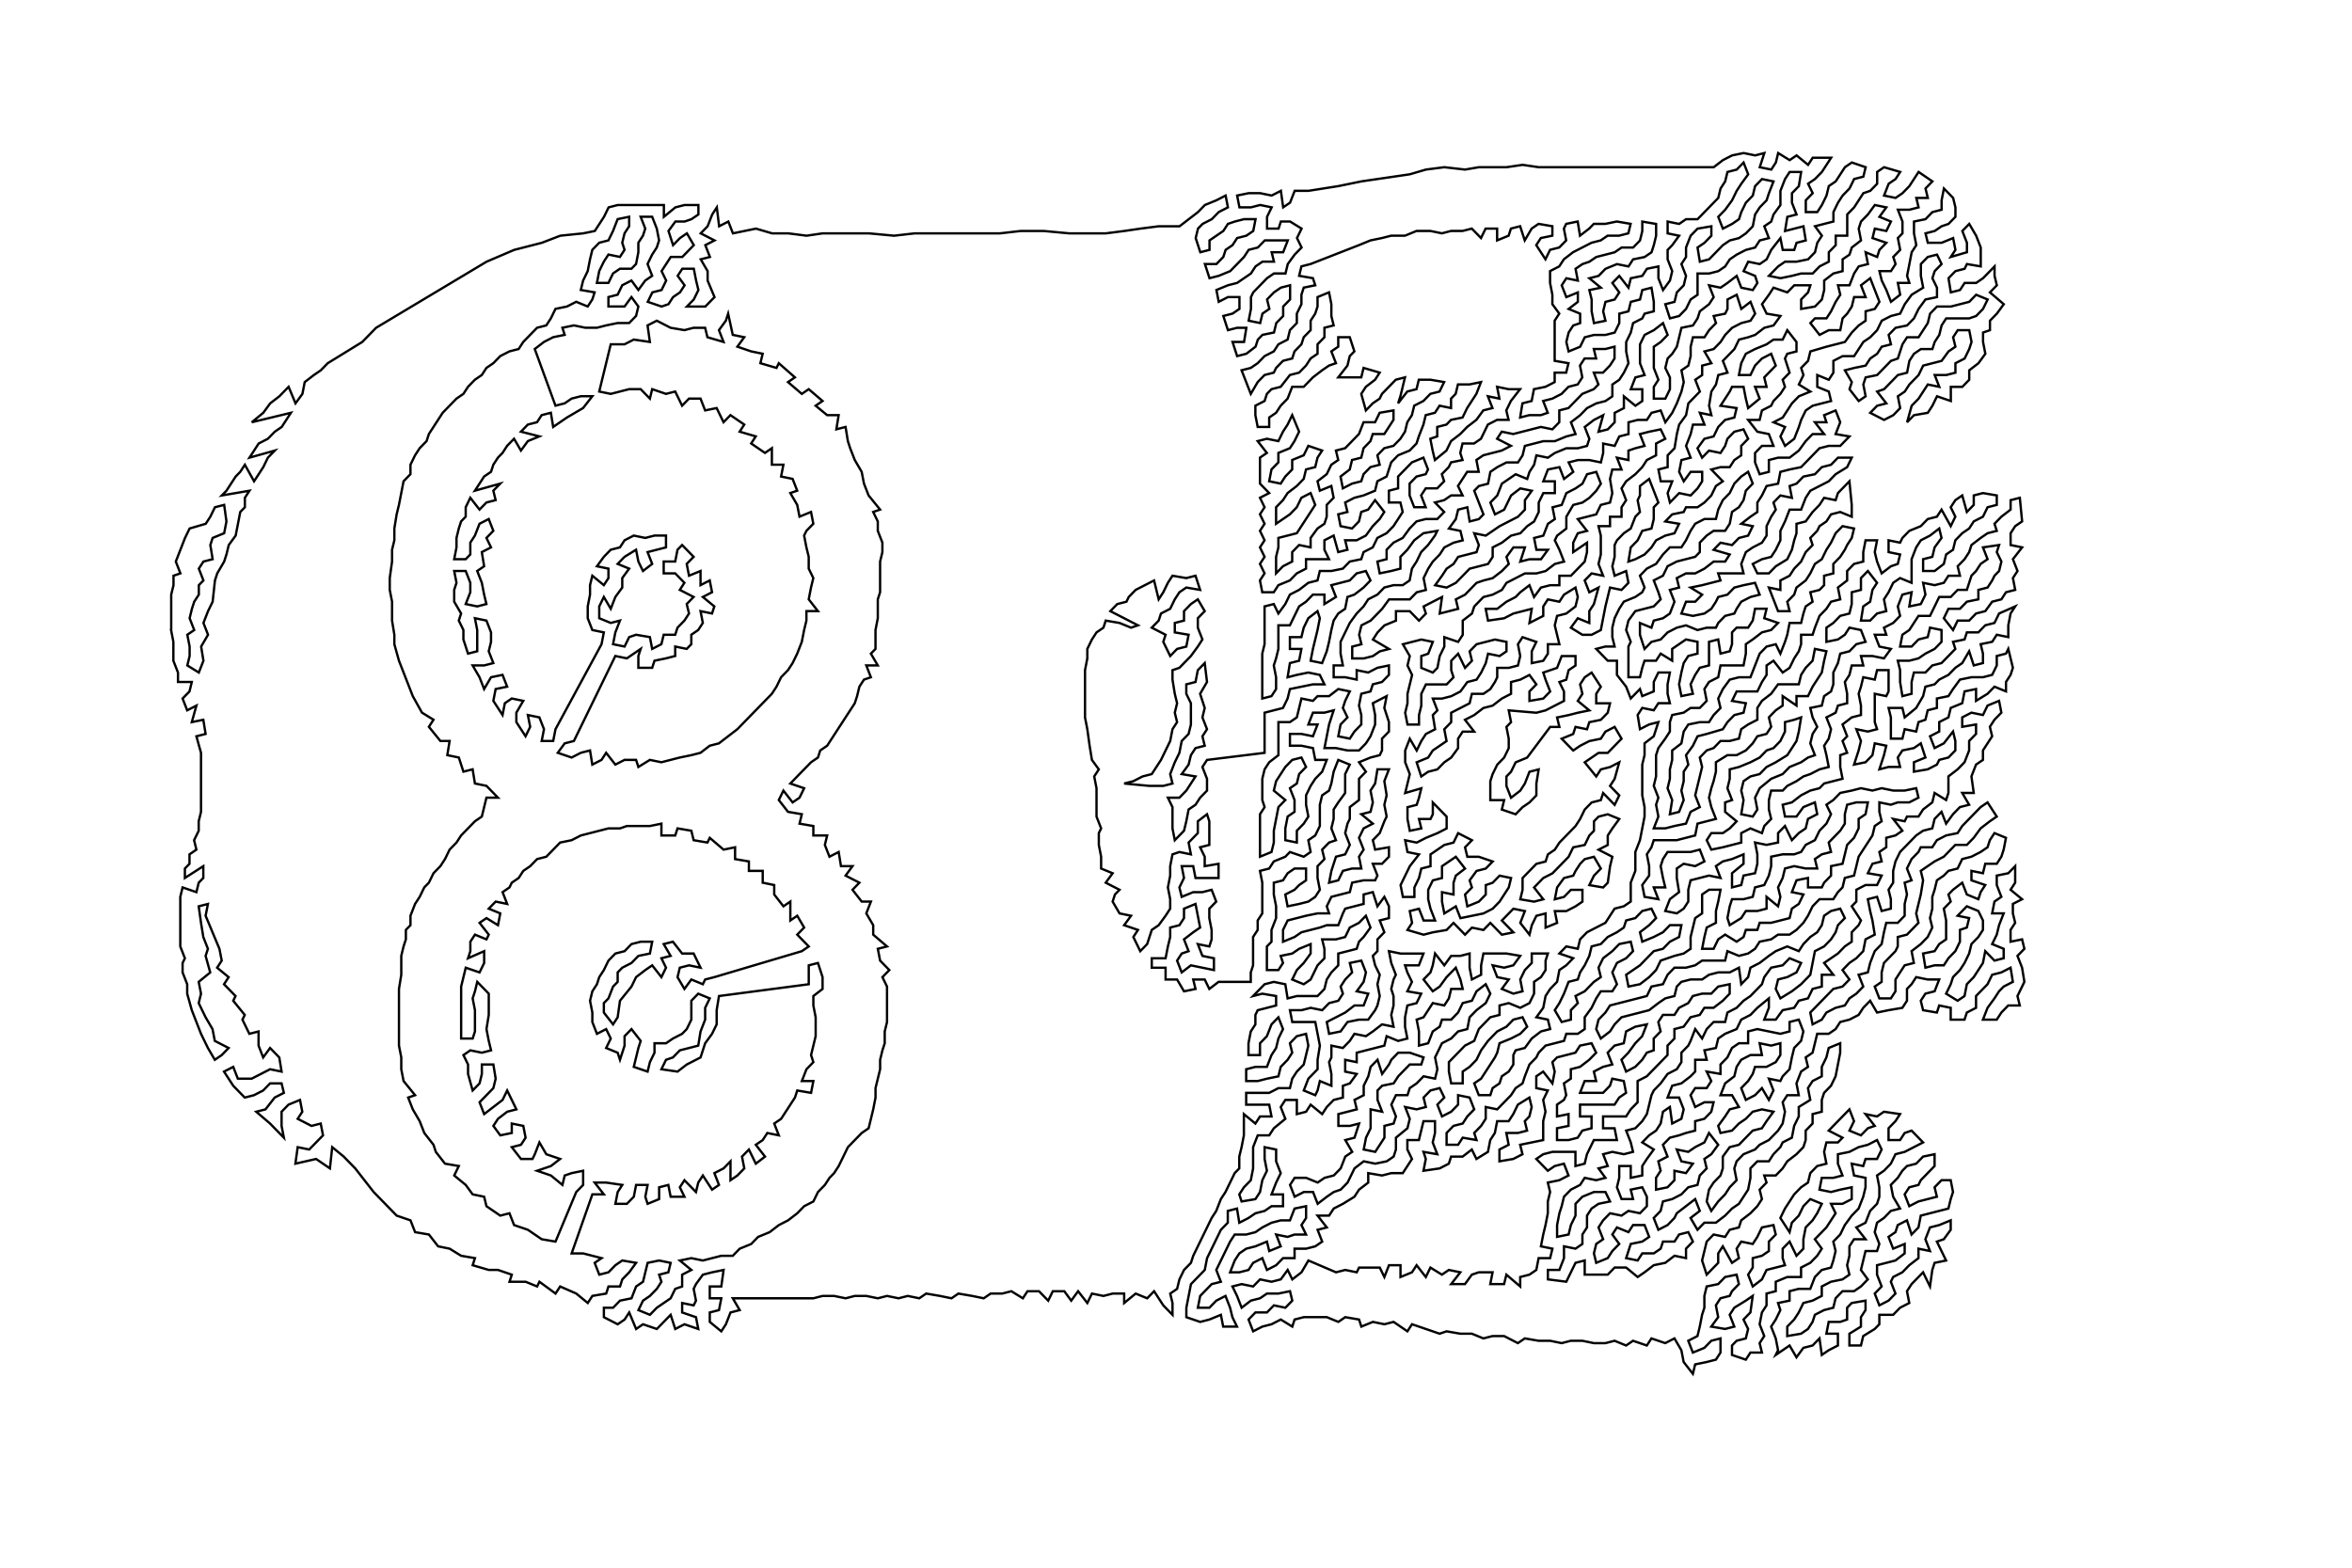 <?xml version="1.0" encoding="UTF-8" standalone="no"?>
<!-- Created with Inkscape (http://www.inkscape.org/) -->

<svg
   xmlns:dc="http://purl.org/dc/elements/1.1/"
   xmlns:cc="http://creativecommons.org/ns#"
   xmlns:rdf="http://www.w3.org/1999/02/22-rdf-syntax-ns#"
   xmlns:svg="http://www.w3.org/2000/svg"
   xmlns="http://www.w3.org/2000/svg"
   xmlns:sodipodi="http://sodipodi.sourceforge.net/DTD/sodipodi-0.dtd"
   xmlns:inkscape="http://www.inkscape.org/namespaces/inkscape"
   width="900"
   height="600"
   viewBox="0 0 900 600"
   id="svg2"
   version="1.1"
   inkscape:version="0.91 r13725"
   sodipodi:docname="star.svg">
  <defs
     id="defs4" />
  <sodipodi:namedview
     id="base"
     pagecolor="#ffffff"
     bordercolor="#666666"
     borderopacity="1.0"
     inkscape:pageopacity="0.0"
     inkscape:pageshadow="2"
     inkscape:zoom="1.4"
     inkscape:cx="391.75757"
     inkscape:cy="355.06756"
     inkscape:document-units="px"
     inkscape:current-layer="svg2"
     showgrid="false"
     units="px"
     inkscape:window-width="1920"
     inkscape:window-height="1151"
     inkscape:window-x="0"
     inkscape:window-y="1"
     inkscape:window-maximized="1" />
  <path
     id="path4613"
     d="m 65.512,241.133 0,-4.518 0,-4.518 0,-4.518 0.881,-3.615 0,-3.615 2.643,-0.904 -1.762,-4.518 1.762,-4.518 1.762,-4.518 1.762,-3.615 6.167,-1.807 1.762,-2.711 1.762,-3.615 3.524,-0.904 0.881,6.326 -0.881,4.518 -4.405,1.807 -0.881,2.711 0.881,5.422 -3.524,0.904 -1.762,2.711 1.762,4.518 -1.762,1.807 0,3.615 -1.762,2.711 -0.881,2.711 -0.881,3.615 1.762,4.518 -2.643,1.807 0.881,4.518 0,3.615 -0.881,3.615 4.405,2.711 1.762,-4.518 -0.881,-5.422 2.643,-4.518 -1.762,-4.518 1.762,-4.518 1.762,-3.615 0.881,-8.133 0.881,-2.711 2.643,-4.518 0.881,-2.711 0.881,-3.615 2.643,-3.615 0.881,-4.518 0.881,-4.518 1.762,-1.807 0,-3.615 1.762,-2.711 -10.572,1.807 1.762,-1.807 1.762,-2.711 1.762,-2.711 1.762,-1.807 1.762,-2.711 3.524,6.326 1.762,-2.711 1.762,-2.711 1.762,-3.615 2.643,-2.711 -9.691,2.711 1.762,-2.711 1.762,-2.711 3.524,-1.807 2.643,-2.711 2.643,-1.807 1.762,-2.711 1.762,-2.711 -14.977,3.615 4.405,-3.615 2.643,-3.615 3.524,-2.711 3.524,-3.615 2.643,6.326 2.643,-3.615 0.881,-4.518 3.524,-2.711 2.643,-1.807 2.643,-2.711 13.215,-8.133 5.286,-5.422 42.288,-25.303 10.572,-4.518 10.572,-2.711 7.048,-2.711 8.81,-0.904 4.405,-0.904 1.762,-2.711 1.762,-2.711 1.762,-3.615 3.524,-0.904 4.405,0 4.405,0 4.405,0 4.405,0 0,4.518 4.405,-3.615 3.524,-0.904 5.286,0 0,3.615 -2.643,1.807 -2.643,0.904 -3.524,0 -2.643,3.615 1.762,5.422 2.643,-2.711 2.643,-1.807 2.643,4.518 -2.643,2.711 -1.762,1.807 -4.405,0 -1.762,2.711 -1.762,2.711 1.762,3.615 -1.762,3.615 -3.524,0.904 -1.762,3.615 5.286,1.807 2.643,-0.904 1.762,-2.711 2.643,-1.807 1.762,-2.711 -2.643,-3.615 1.762,-2.711 4.405,0 0.881,4.518 0.881,3.615 -1.762,3.615 -2.643,2.711 7.048,0 1.762,-1.807 1.762,-1.807 -2.643,-6.326 0,-3.615 -2.643,-4.518 3.524,-0.904 -1.762,-4.518 3.524,-1.807 -5.286,-2.711 2.643,-2.711 1.762,-4.518 1.762,-2.711 0.881,7.229 3.524,-1.807 1.762,4.518 4.405,-0.904 4.405,-0.904 6.167,1.807 6.167,0 7.048,0.904 6.167,-0.904 8.81,0 8.81,0 9.691,0.904 7.929,-0.904 21.144,0 11.453,0 7.929,-0.904 8.81,0 9.691,0.904 7.048,0 7.048,0 7.048,-0.904 6.167,-0.904 7.048,-0.904 7.929,0 3.524,-2.711 3.524,-2.711 2.643,-2.711 4.405,-1.807 3.524,-1.807 0.881,4.518 -3.524,1.807 -2.643,2.711 -3.524,1.807 -1.762,1.807 -0.881,3.615 1.762,5.422 3.524,-0.904 0,-3.615 2.643,-1.807 2.643,-1.807 1.762,-2.711 2.643,-0.904 3.524,-0.904 4.405,0 -0.881,4.518 -2.643,1.807 -3.524,0.904 -1.762,2.711 -2.643,1.807 -0.881,2.711 -2.643,2.711 -4.405,0 1.762,5.422 3.524,-0.904 4.405,-1.807 2.643,-2.711 2.643,-2.711 1.762,-2.711 3.524,-0.904 2.643,-2.711 4.405,0 4.405,0 -1.762,4.518 -4.405,0 0.881,3.615 -4.405,0 -2.643,1.807 -1.762,2.711 -2.643,1.807 -2.643,1.807 -3.524,0.904 -4.405,1.807 0.881,4.518 3.524,-1.807 4.405,0 0,4.518 -2.643,1.807 -3.524,0.904 1.762,5.422 3.524,-0.904 3.524,0 -0.881,5.422 -4.405,0 1.762,5.422 3.524,-0.904 3.524,-2.711 0.881,-2.711 1.762,-1.807 4.405,-0.904 0.881,-3.615 2.643,-2.711 0,-3.615 2.643,-2.711 0,-5.422 -3.524,0.904 -2.643,1.807 -2.643,2.711 0.881,3.615 -2.643,1.807 -0.881,3.615 -4.405,-0.904 0.881,-4.518 0,-4.518 0.881,-1.807 2.643,-2.711 2.643,-2.711 2.643,-1.807 4.405,0 0.881,-3.615 2.643,-3.615 2.643,-2.711 -1.762,-3.615 1.762,-3.615 -4.405,-2.711 -3.524,0 -0.881,2.711 -4.405,0 0,-4.518 1.762,-3.615 -4.405,-0.904 -3.524,0.904 -4.405,0 -0.881,-4.518 4.405,-0.904 4.405,0 4.405,0.904 3.524,-1.807 0.881,6.326 2.643,-1.807 1.762,-4.518 5.286,0 11.453,-1.807 8.81,-1.807 12.334,-1.807 6.167,-0.904 6.167,-1.807 7.048,-0.904 7.929,0.904 5.286,-0.904 5.286,0 5.286,0 6.167,-0.904 6.167,0.904 5.286,0 5.286,0 5.286,0 5.286,0 5.286,0 5.286,0 5.286,0 5.286,0 5.286,0 5.286,0 7.048,0 7.048,0 3.524,-2.711 3.524,-1.807 4.405,-0.904 4.405,0.904 3.524,-0.904 -1.762,5.422 4.405,0.904 1.762,-2.711 0.881,-3.615 4.405,2.711 2.643,-1.807 4.405,3.615 1.762,-2.711 7.048,0 -1.762,2.711 -1.762,2.711 -2.643,2.711 -2.643,1.807 1.762,3.615 -2.643,2.711 0,4.518 4.405,0 1.762,-2.711 1.762,-3.615 0.881,-3.615 2.643,-1.807 1.762,-2.711 1.762,-2.711 2.643,-1.807 5.286,1.807 -0.881,3.615 -3.524,0.904 -1.762,3.615 -2.643,2.711 -1.762,2.711 -1.762,3.615 0,3.615 -3.524,0.904 -3.524,0.904 2.643,3.615 -1.762,2.711 -0.881,3.615 -2.643,2.711 -4.405,0.904 -4.405,0 -2.643,1.807 -3.524,3.615 4.405,0.904 4.405,-0.904 3.524,-0.904 4.405,0 2.643,-2.711 3.524,-1.807 0,-3.615 2.643,-2.711 0,-3.615 4.405,0 0,-3.615 0,-4.518 2.643,-2.711 1.762,-2.711 1.762,-2.711 2.643,-0.904 2.643,-2.711 0,-4.518 2.643,-1.807 6.167,1.807 -1.762,2.711 -2.643,1.807 -1.762,4.518 4.405,0.904 2.643,-1.807 2.643,-2.711 1.762,-2.711 1.762,-2.711 5.286,3.615 -2.643,2.711 0.881,3.615 -4.405,0 0.881,3.615 -3.524,0.904 -4.405,0 1.762,4.518 0,4.518 -1.762,1.807 0.881,4.518 -2.643,2.711 0.881,2.711 -1.762,2.711 -4.405,0 0.881,3.615 1.762,3.615 1.762,4.518 3.524,-2.711 -0.881,-4.518 4.405,0 -0.881,-2.711 0.881,-4.518 0.881,-4.518 1.762,-2.711 -0.881,-4.518 0,-4.518 4.405,-0.904 2.643,-2.711 3.524,-0.904 0,-3.615 0.881,-4.518 3.524,3.615 0.881,3.615 0,3.615 -2.643,2.711 -2.643,0.904 -2.643,1.807 -3.524,0.904 0.881,3.615 5.286,0 4.405,-1.807 0.881,4.518 -1.762,2.711 6.167,-1.807 0,-3.615 -1.762,-4.518 2.643,-2.711 2.643,4.518 1.762,4.518 0,3.615 0,3.615 -5.286,-0.904 -0.881,1.807 -3.524,0.904 -2.643,2.711 0.881,5.422 3.524,-0.904 1.762,-2.711 4.405,0 2.643,-1.807 4.405,-4.518 0,3.615 0.881,3.615 -2.643,2.711 5.286,4.518 -2.643,3.615 -2.643,2.711 0,3.615 -2.643,0.904 0,3.615 0.881,4.518 -2.643,3.615 -3.524,2.711 0,3.615 -2.643,2.711 -4.405,0 0,5.422 -5.286,-1.807 -1.762,3.615 -1.762,2.711 -5.286,0.904 -2.643,2.711 1.762,-6.326 2.643,-2.711 1.762,-2.711 1.762,-2.711 4.405,0.904 -1.762,-4.518 4.405,0 3.524,-0.904 0,-3.615 3.524,-1.807 1.762,-3.615 0.881,-2.711 -0.881,-4.518 -4.405,0 -1.762,2.711 0.881,3.615 -2.643,1.807 -2.643,3.615 -3.524,0.904 -3.524,0.904 -1.762,3.615 -3.524,3.615 -1.762,2.711 -2.643,1.807 0.881,4.518 -2.643,2.711 -3.524,1.807 -5.286,-2.711 2.643,-2.711 3.524,-0.904 -3.524,-4.518 2.643,-0.904 2.643,-2.711 2.643,-2.711 3.524,-0.904 0.881,-4.518 1.762,-2.711 2.643,-1.807 4.405,0 0.881,-2.711 1.762,-2.711 0.881,-3.615 1.762,-2.711 4.405,0 4.405,0 2.643,-0.904 2.643,-2.711 1.762,-3.615 -4.405,-1.807 -2.643,2.711 -3.524,0.904 -3.524,0.904 -5.286,0 -2.643,2.711 -0.881,3.615 -1.762,2.711 -1.762,2.711 -4.405,0 -1.762,2.711 -1.762,5.422 -2.643,0.904 -2.643,2.711 -2.643,2.711 -4.405,0.904 -0.881,2.711 0.881,4.518 -2.643,1.807 -3.524,-4.518 0.881,-2.711 -2.643,-4.518 3.524,-0.904 4.405,-0.904 1.762,-2.711 2.643,-1.807 1.762,-2.711 3.524,-0.904 -0.881,-3.615 2.643,-2.711 4.405,-0.904 2.643,-2.711 1.762,-3.615 2.643,-3.615 4.405,-0.904 0,-3.615 -1.762,-3.615 0.881,-2.711 2.643,-2.711 -1.762,-3.615 -3.524,0.904 -2.643,2.711 0,4.518 0.881,4.518 -4.405,2.711 -2.643,3.615 -1.762,3.615 -3.524,0.904 -3.524,1.807 -1.762,3.615 -2.643,2.711 -2.643,1.807 -1.762,2.711 -1.762,2.711 -4.405,0 -3.524,1.807 0,4.518 -1.762,2.711 -4.405,-1.807 0,4.518 4.405,1.807 0.881,3.615 -3.524,0.904 -3.524,0.904 -2.643,1.807 -1.762,3.615 -0.881,2.711 -1.762,4.518 -3.524,2.711 -1.762,-3.615 1.762,-3.615 -4.405,-1.807 3.524,-1.807 1.762,-2.711 1.762,-2.711 2.643,-2.711 4.405,-1.807 -4.405,-2.711 1.762,-3.615 -0.881,-2.711 2.643,-2.711 0.881,-3.615 6.167,-1.807 3.524,-0.904 3.524,-0.904 2.643,-3.615 2.643,-2.711 2.643,-1.807 0,-3.615 3.524,-0.904 1.762,-2.711 -1.762,-4.518 -1.762,-4.518 -3.524,2.711 1.762,4.518 -4.405,0 -0.881,3.615 -1.762,2.711 -1.762,1.807 -0.881,4.518 -4.405,0 -3.524,1.807 -3.524,-4.518 1.762,-1.807 4.405,0 1.762,-2.711 1.762,-3.615 1.762,-2.711 -0.881,-3.615 4.405,0 1.762,-4.518 1.762,-2.711 3.524,-0.904 -0.881,-4.518 4.405,1.807 0.881,-2.711 2.643,-2.711 -5.286,-1.807 0.881,-3.615 4.405,0.904 1.762,-3.615 -4.405,-1.807 2.643,-3.615 -4.405,-0.904 -2.643,3.615 -2.643,2.711 -0.881,2.711 0.881,4.518 -3.524,2.711 -0.881,2.711 -2.643,1.807 0,4.518 -3.524,0.904 -3.524,2.711 0,3.615 -0.881,3.615 -2.643,2.711 -5.286,0.904 0,-3.615 2.643,-2.711 0.881,-2.711 -6.167,0 -2.643,2.711 -5.286,-1.807 -1.762,2.711 -2.643,3.615 1.762,3.615 5.286,0.904 -2.643,3.615 -3.524,0.904 -3.524,2.711 -2.643,0.904 -3.524,0.904 -1.762,3.615 -2.643,2.711 -1.762,1.807 1.762,4.518 -3.524,0.904 -0.881,3.615 -1.762,2.711 -0.881,5.422 0.881,3.615 -4.405,-0.904 1.762,4.518 -4.405,0 -0.881,3.615 -1.762,4.518 1.762,4.518 -3.524,0.904 -0.881,4.518 1.762,3.615 2.643,-3.615 4.405,0 0,3.615 -1.762,2.711 -2.643,2.711 -4.405,-0.904 -3.524,3.615 -0.881,-3.615 1.762,-4.518 -4.405,0 -0.881,-4.518 3.524,-0.904 0,-4.518 2.643,-2.711 0.881,-5.422 0.881,-3.615 2.643,-3.615 0.881,-4.518 2.643,-2.711 1.762,-1.807 -1.762,-4.518 2.643,-1.807 0,-3.615 3.524,-0.904 -2.643,-4.518 3.524,-0.904 2.643,-2.711 1.762,-2.711 2.643,-2.711 3.524,-1.807 3.524,-0.904 1.762,-2.711 -1.762,-4.518 -3.524,2.711 -1.762,-5.422 -3.524,1.807 0,3.615 -0.881,1.807 -4.405,0.904 0.881,2.711 -2.643,2.711 -1.762,2.711 -4.405,0 -0.881,3.615 0,3.615 -0.881,3.615 -2.643,1.807 0.881,4.518 -0.881,3.615 -1.762,4.518 -1.762,3.615 -2.643,3.615 -1.762,-4.518 -3.524,0.904 -1.762,2.711 -3.524,0 -3.524,0.904 0,4.518 -3.524,0.904 -1.762,3.615 -4.405,-0.904 0,3.615 -0.881,3.615 -4.405,-0.904 -4.405,0 -3.524,0.904 1.762,3.615 -3.524,2.711 -1.762,-4.518 -4.405,0.904 -1.762,4.518 4.405,0 0,4.518 -4.405,0 -1.762,3.615 0,3.615 -1.762,3.615 -2.643,1.807 -2.643,2.711 -3.524,0.904 -3.524,2.711 -3.524,1.807 0,3.615 -1.762,2.711 -3.524,0.904 -3.524,0.904 -2.643,2.711 -2.643,2.711 -3.524,1.807 -4.405,-0.904 2.643,-3.615 1.762,-2.711 2.643,-1.807 1.762,-2.711 3.524,-0.904 3.524,-0.904 0.881,-2.711 -1.762,-4.518 4.405,0.904 2.643,-1.807 2.643,-1.807 3.524,-1.807 3.524,-1.807 2.643,-2.711 0,-3.615 2.643,-3.615 -4.405,-0.904 -3.524,2.711 -0.881,1.807 -1.762,3.615 -3.524,1.807 -1.762,-4.518 2.643,-2.711 1.762,-4.518 2.643,-1.807 2.643,-1.807 4.405,1.807 0.881,-2.711 1.762,-2.711 0.881,-3.615 4.405,0.904 2.643,-1.807 4.405,-1.807 4.405,0 3.524,-0.904 0.881,-2.711 -1.762,-4.518 3.524,-2.711 3.524,-1.807 -1.762,6.326 3.524,-0.904 2.643,-2.711 0,-3.615 3.524,-1.807 0,-4.518 4.405,3.615 2.643,-1.807 0,-4.518 -4.405,0 1.762,-4.518 3.524,-0.904 -1.762,-4.518 0,-3.615 0,-3.615 1.762,-3.615 3.524,-1.807 3.524,-2.711 1.762,4.518 -2.643,2.711 -2.643,1.807 0,3.615 0,4.518 1.762,4.518 -1.762,2.711 0,4.518 4.405,0 1.762,-3.615 0,-4.518 -1.762,-3.615 0.881,-3.615 1.762,-1.807 1.762,-2.711 0.881,-3.615 0.881,-3.615 4.405,-0.904 1.762,-2.711 0.881,-2.711 3.524,-2.711 1.762,-2.711 -1.762,-4.518 4.405,0.904 2.643,-1.807 3.524,-2.711 1.762,4.518 4.405,0.904 1.762,-2.711 -0.881,-2.711 -4.405,-1.807 1.762,-3.615 4.405,0.904 2.643,-1.807 1.762,-3.615 3.524,-4.518 0.881,4.518 4.405,0 0.881,-2.711 3.524,-0.904 -0.881,-5.422 -3.524,0.904 -3.524,0.904 0.881,-5.422 3.524,-0.904 -1.762,-4.518 0,-3.615 2.643,-2.711 0.881,-5.422 -4.405,0 -1.762,2.711 -1.762,4.518 0,5.422 -2.643,3.615 -0.881,2.711 -2.643,1.807 1.762,4.518 -3.524,0.904 -1.762,2.711 -3.524,0.904 -3.524,1.807 -2.643,1.807 -1.762,2.711 -2.643,1.807 -3.524,0.904 -4.405,0 0,4.518 0,3.615 -2.643,1.807 -1.762,3.615 -2.643,2.711 -3.524,0.904 -1.762,-5.422 3.524,-0.904 0.881,-3.615 2.643,-2.711 0.881,-3.615 -1.762,-4.518 1.762,-2.711 0,-3.615 1.762,-4.518 2.643,-2.711 5.286,-0.904 0,3.615 -2.643,2.711 -2.643,1.807 0.881,5.422 3.524,-0.904 2.643,-2.711 2.643,-2.711 2.643,-1.807 3.524,-0.904 2.643,-1.807 2.643,-2.711 0.881,-4.518 1.762,-2.711 2.643,-2.711 0.881,-2.711 1.762,-4.518 -4.405,-0.904 -2.643,2.711 -0.881,3.615 -2.643,2.711 -1.762,3.615 -0.881,2.711 -2.643,1.807 -3.524,1.807 -1.762,-4.518 2.643,-2.711 2.643,-3.615 1.762,-3.615 1.762,-2.711 2.643,-3.615 -1.762,-4.518 -2.643,2.711 -3.524,0.904 -0.881,3.615 -1.762,2.711 -0.881,3.615 -2.643,2.711 -2.643,2.711 -2.643,2.711 -4.405,0 -2.643,1.807 -4.405,-0.904 0,4.518 4.405,0.904 -2.643,3.615 -1.762,1.807 0,3.615 1.762,4.518 -0.881,3.615 -2.643,3.615 -1.762,-4.518 0,-4.518 -4.405,0.904 -1.762,2.711 -4.405,0.904 -0.881,3.615 -3.524,-4.518 -2.643,2.711 2.643,3.615 -1.762,2.711 -3.524,0.904 -0.881,3.615 0.881,3.615 -4.405,0.904 -0.881,-4.518 0,-4.518 -0.881,-3.615 4.405,-0.904 -4.405,-3.615 3.524,-0.904 2.643,-2.711 4.405,-1.807 4.405,0.904 1.762,-2.711 4.405,-0.904 2.643,-1.807 0.881,-2.711 0.881,-3.615 0,-4.518 -5.286,-0.904 0,3.615 -0.881,3.615 -2.643,2.711 -4.405,0 -2.643,1.807 -3.524,0.904 -3.524,0.904 -2.643,1.807 -2.643,0.904 -2.643,1.807 0.881,4.518 -4.405,-0.904 -1.762,2.711 1.762,4.518 4.405,-1.807 0,3.615 -3.524,2.711 4.405,1.807 0,3.615 -2.643,0.904 -1.762,2.711 -0.881,3.615 0.881,3.615 4.405,-1.807 1.762,-3.615 3.524,-0.904 4.405,0 3.524,-0.904 1.762,-3.615 0,-3.615 3.524,-0.904 0.881,-3.615 3.524,-0.904 0.881,-3.615 3.524,-0.904 0.881,5.422 0,3.615 -3.524,0.904 -0.881,1.807 -3.524,1.807 -0.881,3.615 -1.762,3.615 0,3.615 0.881,4.518 -1.762,3.615 -1.762,2.711 -2.643,1.807 0,4.518 -2.643,1.807 -3.524,0.904 -3.524,1.807 -2.643,2.711 -3.524,2.711 1.762,4.518 -3.524,0.904 -4.405,1.807 -4.405,0 -3.524,0.904 -3.524,0.904 -0.881,3.615 -1.762,2.711 -4.405,0 -3.524,1.807 -2.643,1.807 -0.881,4.518 -3.524,0.904 -1.762,1.807 1.762,4.518 1.762,4.518 -1.762,1.807 -3.524,0.904 -0.881,-5.422 -3.524,0.904 -0.881,3.615 -2.643,3.615 4.405,0.904 0.881,3.615 -3.524,0.904 -3.524,1.807 -1.762,2.711 -2.643,2.711 -1.762,2.711 -1.762,3.615 0.881,4.518 -3.524,0.904 -2.643,2.711 -3.524,0 -4.405,0 -2.643,3.615 -1.762,1.807 -2.643,2.711 -3.524,1.807 -0.881,3.615 0.881,3.615 -3.524,0.904 0,4.518 4.405,0 3.524,-0.904 2.643,-1.807 3.524,-0.904 -6.167,-3.615 1.762,-2.711 2.643,-2.711 4.405,-1.807 0,-3.615 5.286,0 3.524,3.615 2.643,-2.711 -0.881,-2.711 3.524,-1.807 3.524,-1.807 -0.881,6.326 3.524,-0.904 3.524,-0.904 -0.881,-3.615 3.524,-1.807 1.762,-1.807 2.643,-2.711 2.643,-0.904 3.524,-0.904 3.524,-2.711 2.643,-2.711 -0.881,-2.711 2.643,-3.615 4.405,0 -1.762,5.422 3.524,-0.904 4.405,0 2.643,-3.615 -4.405,0 -0.881,-4.518 3.524,-0.904 1.762,-4.518 2.643,-1.807 -0.881,-4.518 3.524,-0.904 1.762,-4.518 3.524,-1.807 2.643,-1.807 1.762,-3.615 3.524,-0.904 1.762,4.518 -1.762,2.711 -2.643,2.711 -2.643,1.807 -3.524,0.904 -2.643,4.518 0,4.518 -3.524,2.711 -0.881,1.807 1.762,3.615 1.762,4.518 -3.524,0.904 -3.524,2.711 -3.524,0.904 -4.405,0 -3.524,1.807 -3.524,1.807 -1.762,2.711 -3.524,1.807 -3.524,0.904 -3.524,3.615 -0.881,2.711 -3.524,2.711 0,5.422 -1.762,2.711 -5.286,-1.807 0,3.615 -1.762,3.615 -0.881,4.518 -1.762,1.807 -4.405,-1.807 0,-4.518 2.643,-0.904 1.762,-4.518 -4.405,-0.904 -3.524,0.904 -3.524,0.904 2.643,4.518 -0.881,3.615 1.762,3.615 -0.881,3.615 -0.881,3.615 0,3.615 -0.881,3.615 0.881,4.518 4.405,0 0,-3.615 0.881,-3.615 0,-4.518 1.762,-3.615 3.524,0 4.405,0 2.643,-2.711 -0.881,-2.711 0,-3.615 2.643,-2.711 2.643,5.422 2.643,-2.711 -0.881,-3.615 2.643,-2.711 3.524,-0.904 3.524,-0.904 4.405,0.904 0,3.615 -2.643,1.807 -4.405,-0.904 -0.881,3.615 -1.762,3.615 -1.762,2.711 -3.524,0.904 -2.643,3.615 -3.524,1.807 -3.524,0.904 -3.524,0 1.762,4.518 -1.762,1.807 0.881,5.422 -3.524,1.807 -1.762,2.711 -1.762,3.615 -2.643,-4.518 -1.762,4.518 0,4.518 1.762,4.518 -0.881,3.615 -0.881,3.615 6.167,-1.807 -0.881,3.615 -0.881,2.711 -3.524,0.904 0,4.518 0.881,4.518 4.405,-0.904 -0.881,-3.615 4.405,0 0.881,-1.807 0,-4.518 5.286,5.422 0,4.518 -3.524,1.807 -4.405,1.807 -3.524,1.807 -4.405,-0.904 0.881,4.518 4.405,0.904 -3.524,4.518 -1.762,3.615 -1.762,3.615 0.881,4.518 4.405,0 0,-3.615 1.762,-3.615 0.881,-3.615 3.524,-0.904 0,-4.518 2.643,-1.807 2.643,-1.807 3.524,-0.904 1.762,-3.615 5.286,2.711 -2.643,2.711 0.881,3.615 4.405,0 5.286,1.807 -2.643,2.711 -3.524,0.904 -2.643,3.615 0.881,2.711 -2.643,2.711 0.881,4.518 4.405,-1.807 2.643,-2.711 0,-3.615 2.643,-0.904 2.643,-2.711 4.405,0.904 -0.881,3.615 -1.762,2.711 -1.762,2.711 -2.643,2.711 -3.524,1.807 -4.405,0.904 -4.405,0.904 -1.762,-4.518 -4.405,2.711 -0.881,-4.518 0,-3.615 4.405,0.904 0,-4.518 0.881,-2.711 3.524,-2.711 -3.524,-4.518 -2.643,1.807 -2.643,1.807 0,4.518 -3.524,0.904 -1.762,3.615 0,3.615 0.881,3.615 1.762,4.518 -4.405,0 -1.762,-4.518 -3.524,0.904 0.881,4.518 -1.762,2.711 6.167,1.807 3.524,-0.904 5.286,-0.904 2.643,-2.711 4.405,4.518 2.643,-2.711 4.405,0.904 2.643,-2.711 4.405,4.518 4.405,-0.904 -4.405,-4.518 1.762,-1.807 2.643,-2.711 4.405,0.904 -1.762,4.518 3.524,4.518 0.881,-3.615 1.762,-3.615 3.524,-0.904 0,5.422 4.405,-1.807 -0.881,-4.518 4.405,0 3.524,-1.807 2.643,-1.807 0,-4.518 -4.405,0 -2.643,2.711 -3.524,0.904 0.881,-4.518 2.643,-3.615 3.524,-0.904 0.881,-1.807 1.762,-2.711 1.762,-1.807 3.524,-0.904 2.643,4.518 -2.643,2.711 -1.762,3.615 5.286,0.904 1.762,-1.807 0.881,-6.326 0.881,-3.615 -5.286,-2.711 3.524,-1.807 0,-3.615 1.762,-2.711 2.643,-3.615 -4.405,-1.807 -3.524,0.904 -1.762,1.807 0,3.615 -1.762,1.807 -1.762,3.615 -4.405,0.904 -1.762,3.615 -2.643,2.711 -3.524,3.615 -3.524,1.807 -1.762,1.807 -1.762,1.807 3.524,4.518 -3.524,0.904 -5.286,-0.904 0.881,-3.615 0,-4.518 2.643,-2.711 2.643,-2.711 3.524,-0.904 0.881,-2.711 2.643,-1.807 1.762,-2.711 2.643,-2.711 1.762,-1.807 1.762,-1.807 1.762,-2.711 1.762,-3.615 2.643,-2.711 3.524,-0.904 0.881,-2.711 4.405,4.518 1.762,-3.615 -3.524,-3.615 1.762,-2.711 1.762,-6.326 -3.524,1.807 -3.524,0.904 -1.762,2.711 -4.405,-5.422 2.643,-1.807 2.643,-1.807 3.524,0 2.643,-2.711 2.643,-2.711 -2.643,-4.518 -3.524,1.807 -1.762,2.711 -4.405,0.904 -3.524,1.807 -2.643,1.807 -4.405,-4.518 4.405,-1.807 0.881,-2.711 4.405,0.904 0.881,-2.711 4.405,-0.904 2.643,-2.711 0.881,-3.615 -5.286,0 0,-3.615 1.762,-2.711 -3.524,-5.422 -2.643,1.807 -1.762,2.711 0.881,3.615 -1.762,2.711 4.405,3.615 -4.405,0.904 -3.524,0.904 -4.405,0.904 0.881,3.615 -3.524,0 -8.81,11.748 -4.405,1.807 -1.762,3.615 -1.762,1.807 0,3.615 1.762,4.518 3.524,-2.711 1.762,-2.711 1.762,-4.518 3.524,-0.904 -0.881,5.422 0,4.518 -2.643,2.711 -2.643,1.807 -2.643,2.711 -5.286,-1.807 0.881,-3.615 -5.286,0 0,-3.615 0,-3.615 0.881,-2.711 1.762,-3.615 2.643,-2.711 1.762,-3.615 0,-3.615 -0.881,-4.518 1.762,-1.807 -0.881,-4.518 10.572,0.904 3.524,-0.904 3.524,-1.807 3.524,-1.807 0,-3.615 -1.762,-3.615 2.643,-0.904 0.881,-3.615 2.643,-1.807 0,-3.615 -5.286,0 -1.762,4.518 -5.286,1.807 0.881,2.711 1.762,4.518 -2.643,2.711 -5.286,0.904 0,-3.615 2.643,-2.711 -2.643,-3.615 -3.524,1.807 -3.524,0.904 0,4.518 -3.524,1.807 -3.524,2.711 -3.524,0.904 -3.524,2.711 -3.524,1.807 3.524,4.518 -4.405,0 -1.762,2.711 0,3.615 -2.643,3.615 -2.643,1.807 -2.643,2.711 -3.524,0.904 -2.643,1.807 -1.762,-5.422 4.405,-1.807 1.762,-2.711 2.643,-1.807 2.643,-1.807 -0.881,-4.518 2.643,-2.711 0,-3.615 3.524,-1.807 3.524,-1.807 0.881,-3.615 4.405,0 2.643,-1.807 1.762,-2.711 0.881,-1.807 0,-3.615 4.405,0 3.524,-0.904 0.881,-3.615 -0.881,-4.518 1.762,-2.711 5.286,1.807 -1.762,3.615 0,4.518 4.405,-0.904 1.762,-2.711 0,-3.615 4.405,0 -1.762,-7.229 0.881,-3.615 3.524,-0.904 3.524,-2.711 0.881,-3.615 -0.881,-3.615 -4.405,2.711 -1.762,2.711 -4.405,-0.904 -1.762,2.711 0,3.615 -5.286,2.711 0.881,-5.422 -3.524,0.904 -3.524,0.904 -3.524,1.807 -6.167,0.904 -0.881,-4.518 4.405,0 3.524,-2.711 3.524,-1.807 1.762,-1.807 3.524,-2.711 1.762,4.518 2.643,-3.615 3.524,-0.904 3.524,0 0,-3.615 4.405,0 2.643,-2.711 2.643,-2.711 0.881,-3.615 0,-3.615 -5.286,3.615 0,-3.615 1.762,-3.615 3.524,-0.904 -3.524,-4.518 3.524,-0.904 3.524,-0.904 1.762,-3.615 3.524,-0.904 0.881,-3.615 -0.881,-5.422 0.881,-3.615 3.524,0 -1.762,-4.518 4.405,0.904 0,-3.615 2.643,-0.904 3.524,-0.904 -1.762,-4.518 3.524,-0.904 4.405,-0.904 1.762,3.615 -3.524,1.807 0,4.518 -3.524,1.807 -1.762,2.711 -2.643,2.711 -3.524,2.711 -1.762,2.711 1.762,4.518 -1.762,2.711 0,3.615 -4.405,0 0,3.615 -4.405,0 0.881,3.615 0,3.615 0,3.615 -0.881,3.615 1.762,4.518 -4.405,-0.904 -2.643,2.711 1.762,4.518 3.524,-1.807 -1.762,6.326 -1.762,2.711 0,4.518 -4.405,-1.807 -2.643,3.615 4.405,2.711 3.524,0 3.524,-1.807 0.881,-4.518 0.881,-4.518 0.881,-3.615 0.881,-3.615 4.405,0.904 2.643,-2.711 -0.881,-4.518 -4.405,1.807 -0.881,-3.615 0.881,-3.615 0,-4.518 0.881,-1.807 2.643,-2.711 2.643,-1.807 1.762,-4.518 1.762,-1.807 -0.881,-4.518 0.881,-1.807 0,-3.615 3.524,-2.711 1.762,4.518 1.762,4.518 -1.762,1.807 0,4.518 -0.881,3.615 -3.524,0.904 -1.762,3.615 -2.643,2.711 -0.881,5.422 2.643,-0.904 3.524,-1.807 2.643,-2.711 1.762,-2.711 3.524,-1.807 3.524,-0.904 1.762,-3.615 -5.286,-0.904 2.643,-2.711 4.405,-0.904 0.881,-1.807 4.405,0 2.643,-1.807 2.643,-2.711 1.762,-3.615 2.643,-1.807 -4.405,-4.518 3.524,-0.904 3.524,0 1.762,-2.711 2.643,-1.807 0,-3.615 2.643,-2.711 -1.762,-3.615 -3.524,0.904 -2.643,2.711 -0.881,2.711 -1.762,2.711 -4.405,-0.904 -2.643,2.711 -1.762,-3.615 2.643,-3.615 3.524,-0.904 1.762,-3.615 2.643,-2.711 3.524,-0.904 0.881,-3.615 -6.167,-0.904 1.762,-2.711 1.762,-2.711 0.881,-1.807 4.405,0 0.881,4.518 0.881,3.615 4.405,-3.615 -1.762,-4.518 4.405,0 -0.881,-3.615 1.762,-1.807 2.643,-2.711 -1.762,-4.518 -3.524,1.807 -2.643,2.711 -1.762,3.615 -4.405,0 0.881,-4.518 1.762,-3.615 3.524,-1.807 4.405,-1.807 2.643,-1.807 3.524,0 1.762,-3.615 3.524,4.518 0,3.615 -3.524,0.904 -0.881,1.807 1.762,5.422 -2.643,2.711 0.881,2.711 -1.762,2.711 -2.643,2.711 -0.881,1.807 -3.524,1.807 -0.881,3.615 -4.405,0 3.524,4.518 4.405,0.904 1.762,4.518 -4.405,0 -2.643,2.711 0,3.615 1.762,4.518 3.524,-0.904 0,-4.518 3.524,-0.904 4.405,0 3.524,-2.711 2.643,-3.615 2.643,-2.711 4.405,0 -3.524,-4.518 4.405,0 -0.881,-2.711 4.405,-1.807 1.762,4.518 -1.762,4.518 5.286,0.904 -3.524,3.615 -4.405,0 -3.524,0.904 -1.762,1.807 -2.643,2.711 -2.643,2.711 -4.405,0.904 -3.524,0.904 -0.881,4.518 -4.405,0.904 -1.762,3.615 -1.762,2.711 0,3.615 -2.643,1.807 -3.524,2.711 4.405,0.904 -1.762,3.615 -3.524,0.904 -2.643,2.711 -4.405,-0.904 -2.643,2.711 6.167,1.807 -1.762,2.711 -4.405,0 -3.524,2.711 -3.524,1.807 -3.524,0 -3.524,1.807 0.881,3.615 -3.524,0.904 1.762,4.518 -1.762,4.518 -2.643,1.807 -3.524,0.904 -0.881,2.711 -4.405,-1.807 0,4.518 1.762,5.422 2.643,-2.711 3.524,-0.904 2.643,-2.711 3.524,-1.807 3.524,-0.904 4.405,1.807 3.524,-0.904 3.524,0 0.881,-1.807 2.643,-2.711 3.524,-0.904 0.881,-1.807 1.762,-2.711 3.524,-1.807 3.524,-0.904 -1.762,-4.518 -4.405,0.904 -3.524,0.904 -2.643,2.711 -3.524,0.904 -0.881,1.807 -1.762,2.711 -2.643,1.807 -4.405,0.904 -4.405,-0.904 1.762,-4.518 3.524,0 2.643,-2.711 -4.405,-2.711 4.405,-0.904 3.524,-0.904 3.524,-0.904 -0.881,-2.711 5.286,0 4.405,0 -0.881,-3.615 1.762,-4.518 2.643,-1.807 3.524,-1.807 1.762,-2.711 0,-3.615 1.762,-3.615 1.762,-2.711 -0.881,-2.711 2.643,-2.711 4.405,0.904 -0.881,-4.518 2.643,-0.904 2.643,-2.711 4.405,-0.904 2.643,-2.711 3.524,-0.904 2.643,-2.711 5.286,0 -1.762,3.615 -4.405,2.711 -2.643,2.711 -3.524,1.807 -3.524,1.807 -1.762,2.711 -1.762,4.518 -4.405,0 -1.762,4.518 -1.762,3.615 0,3.615 -1.762,3.615 -1.762,2.711 -3.524,0.904 -3.524,1.807 1.762,3.615 4.405,0 2.643,-2.711 4.405,-2.711 1.762,-3.615 0.881,-3.615 0.881,-2.711 0,-3.615 3.524,-0.904 2.643,-3.615 2.643,-2.711 1.762,-2.711 4.405,0.904 0.881,-2.711 1.762,-1.807 2.643,-2.711 0.881,9.037 0,4.518 -4.405,-1.807 -3.524,0.904 -1.762,2.711 -2.643,1.807 -0.881,1.807 -2.643,2.711 0.881,2.711 -2.643,2.711 -1.762,3.615 -2.643,2.711 -1.762,2.711 -3.524,1.807 0,3.615 -4.405,-0.904 1.762,4.518 1.762,4.518 4.405,0 -0.881,-3.615 2.643,-2.711 0.881,-2.711 3.524,-2.711 1.762,-2.711 1.762,-3.615 2.643,-1.807 1.762,-3.615 1.762,-2.711 1.762,-3.615 2.643,-2.711 4.405,0.904 -0.881,3.615 -1.762,2.711 -0.881,1.807 -1.762,2.711 -2.643,2.711 0,3.615 -3.524,0.904 0,3.615 -1.762,1.807 -3.524,0.904 0.881,3.615 -2.643,1.807 -0.881,2.711 -0.881,3.615 -4.405,0 -0.881,4.518 -0.881,2.711 -1.762,4.518 -1.762,-3.615 -3.524,0.904 -2.643,2.711 -1.762,4.518 -1.762,4.518 -4.405,0 -3.524,0.904 -2.643,3.615 -1.762,3.615 0.881,3.615 -2.643,2.711 -1.762,2.711 -3.524,0 -4.405,0.904 -1.762,2.711 -0.881,4.518 -3.524,2.711 0,3.615 -0.881,3.615 0,3.615 -0.881,3.615 1.762,4.518 -0.881,5.422 3.524,-0.904 1.762,-4.518 -0.881,-3.615 0.881,-3.615 0,-3.615 1.762,-2.711 -0.881,-3.615 2.643,-3.615 1.762,-3.615 3.524,-0.904 6.167,-1.807 1.762,-2.711 2.643,-2.711 3.524,-0.904 0.881,-3.615 -5.286,-0.904 1.762,-3.615 4.405,0 3.524,0 1.762,-3.615 1.762,-2.711 0,-3.615 2.643,-1.807 3.524,4.518 2.643,-1.807 1.762,-3.615 1.762,-2.711 0.881,-2.711 0,-3.615 4.405,0 0.881,-2.711 1.762,-4.518 2.643,-2.711 1.762,-2.711 3.524,-0.904 -0.881,-4.518 3.524,-2.711 0,-3.615 2.643,-2.711 3.524,-0.904 0,-3.615 0.881,-4.518 4.405,0 -0.881,4.518 0.881,3.615 1.762,4.518 3.524,-2.711 2.643,-0.904 0.881,-3.615 -4.405,-0.904 0,-4.518 4.405,0.904 0.881,-1.807 2.643,-2.711 4.405,-1.807 2.643,-2.711 3.524,-0.904 1.762,-2.711 3.524,6.326 1.762,-3.615 -1.762,-3.615 1.762,-2.711 2.643,-1.807 1.762,6.326 2.643,-2.711 0,-3.615 3.524,-0.904 5.286,0.904 0,3.615 -3.524,0.904 -1.762,3.615 -3.524,1.807 -1.762,2.711 -2.643,1.807 -2.643,2.711 -0.881,3.615 -2.643,1.807 -0.881,3.615 -3.524,2.711 -4.405,0 0,-4.518 3.524,-0.904 0.881,-3.615 2.643,-3.615 -0.881,-3.615 -3.524,2.711 -3.524,1.807 -1.762,2.711 -1.762,4.518 0,4.518 0,4.518 -4.405,-1.807 -2.643,1.807 -1.762,3.615 -1.762,2.711 0.881,4.518 -3.524,0.904 -2.643,2.711 -3.524,0 0.881,-5.422 2.643,-1.807 0.881,-4.518 1.762,-2.711 -3.524,-4.518 -2.643,2.711 0,4.518 -3.524,0.904 0,4.518 -0.881,3.615 -3.524,0.904 -2.643,2.711 -2.643,1.807 0,5.422 4.405,-0.904 2.643,-1.807 1.762,-2.711 4.405,0.904 1.762,4.518 -3.524,0.904 -2.643,2.711 -3.524,0.904 -0.881,3.615 -1.762,3.615 0,4.518 -0.881,2.711 -2.643,1.807 -0.881,3.615 -4.405,0.904 0.881,3.615 1.762,3.615 -1.762,2.711 -0.881,3.615 1.762,4.518 -2.643,0.904 -2.643,1.807 -4.405,1.807 -2.643,2.711 -4.405,1.807 -4.405,3.615 -1.762,3.615 0.881,4.518 -1.762,2.711 -4.405,-0.904 0.881,-5.422 -0.881,-3.615 0.881,-3.615 2.643,-1.807 3.524,-0.904 2.643,-2.711 3.524,-1.807 4.405,-2.711 1.762,-2.711 1.762,-2.711 0.881,-3.615 0.881,-5.422 -2.643,0.904 -3.524,0.904 0,3.615 -1.762,3.615 -2.643,2.711 -2.643,0.904 -2.643,2.711 -3.524,1.807 -4.405,1.807 -3.524,0.904 0,3.615 -0.881,3.615 1.762,4.518 -2.643,0.904 0,3.615 4.405,3.615 -2.643,2.711 -2.643,1.807 -4.405,0 -1.762,2.711 1.762,3.615 4.405,-0.904 3.524,-0.904 3.524,-0.904 0,-3.615 3.524,-1.807 4.405,1.807 0.881,-2.711 2.643,-2.711 -0.881,-3.615 0,-3.615 0.881,-3.615 4.405,0 1.762,-1.807 3.524,-1.807 2.643,-1.807 2.643,-0.904 3.524,-1.807 3.524,-0.904 -0.881,-4.518 -0.881,-3.615 1.762,-2.711 0.881,-3.615 -1.762,-4.518 3.524,-1.807 0.881,-2.711 3.524,-0.904 0,-3.615 -0.881,-4.518 1.762,-2.711 0.881,-3.615 4.405,0 -0.881,-3.615 4.405,0 4.405,0.904 2.643,-3.615 -4.405,-0.904 -1.762,-4.518 4.405,0 -0.881,-2.711 3.524,-1.807 2.643,-2.711 -0.881,-3.615 1.762,-4.518 3.524,-0.904 -0.881,5.422 4.405,-0.904 1.762,-3.615 -0.881,-4.518 4.405,0.904 3.524,-0.904 1.762,-2.711 4.405,0 -0.881,-3.615 2.643,-2.711 1.762,-2.711 0.881,-2.711 3.524,-2.711 2.643,-1.807 3.524,-0.904 -0.881,-2.711 2.643,-2.711 3.524,-2.711 0,-3.615 3.524,-0.904 0.881,9.037 -2.643,1.807 -1.762,2.711 0,4.518 4.405,0.904 -3.524,4.518 1.762,4.518 -1.762,2.711 0.881,4.518 -3.524,0.904 -1.762,2.711 -3.524,0.904 -2.643,3.615 -3.524,0.904 -2.643,2.711 -4.405,0 -1.762,3.615 -3.524,-4.518 1.762,-3.615 4.405,0 2.643,-2.711 4.405,-0.904 0,-3.615 3.524,-0.904 1.762,-2.711 0.881,-1.807 1.762,-1.807 0.881,-3.615 -1.762,-3.615 0.881,-2.711 -6.167,0.904 1.762,4.518 -2.643,1.807 -1.762,2.711 -1.762,1.807 -1.762,5.422 -3.524,0 -2.643,2.711 -4.405,0 -1.762,3.615 -1.762,3.615 -4.405,0 -1.762,2.711 -1.762,2.711 -2.643,1.807 -0.881,4.518 4.405,0 2.643,-2.711 3.524,-0.904 0.881,-3.615 4.405,0.904 0,4.518 -2.643,2.711 -3.524,1.807 -2.643,1.807 -3.524,0.904 -4.405,0 0.881,3.615 0,4.518 0.881,5.422 3.524,-0.904 0,-4.518 0.881,-3.615 4.405,0 2.643,-2.711 3.524,-0.904 2.643,-2.711 2.643,-2.711 -0.881,-2.711 4.405,-0.904 0.881,-2.711 4.405,0 2.643,-2.711 3.524,-0.904 1.762,-3.615 6.167,-2.711 -1.762,2.711 -0.881,4.518 0,4.518 -4.405,-0.904 -1.762,2.711 -4.405,0.904 0.881,3.615 0,3.615 -3.524,0.904 -1.762,-5.422 -2.643,4.518 -2.643,1.807 -2.643,2.711 -3.524,1.807 -1.762,1.807 -3.524,0.904 -0.881,3.615 -2.643,4.518 -4.405,3.615 -0.881,-3.615 -5.286,0 0.881,3.615 0,3.615 0,4.518 4.405,0 0.881,-3.615 4.405,0.904 0.881,-3.615 2.643,-0.904 0.881,-3.615 3.524,-0.904 0,-3.615 4.405,-0.904 1.762,-2.711 2.643,-3.615 4.405,-0.904 4.405,0 3.524,-0.904 1.762,-3.615 0,-3.615 3.524,-0.904 0.881,-1.807 1.762,7.229 -0.881,2.711 -1.762,2.711 0,3.615 -4.405,-1.807 -2.643,2.711 -4.405,2.711 0,-4.518 -4.405,0.904 -0.881,4.518 -4.405,1.807 -0.881,3.615 -3.524,1.807 0,3.615 -3.524,1.807 1.762,4.518 3.524,-1.807 3.524,-4.518 0.881,3.615 0,3.615 -2.643,2.711 -3.524,0.904 -0.881,1.807 -3.524,1.807 -5.286,0.904 0,-3.615 4.405,-1.807 -1.762,-5.422 -2.643,1.807 -4.405,0.904 -1.762,2.711 0.881,3.615 -4.405,0 -3.524,0.904 1.762,-5.422 0.881,-3.615 -4.405,-0.904 -0.881,4.518 -2.643,2.711 -4.405,0.904 1.762,-5.422 0.881,-3.615 -1.762,-4.518 4.405,0.904 3.524,-0.904 -0.881,-2.711 0,-3.615 0,-3.615 0,-3.615 4.405,0.904 0.881,-1.807 0,-3.615 0,-4.518 -4.405,0 -0.881,3.615 -4.405,-0.904 -0.881,3.615 -0.881,2.711 0.881,4.518 0,3.615 -3.524,0.904 -3.524,2.711 1.762,4.518 -1.762,1.807 1.762,4.518 -2.643,0.904 0,4.518 0.881,4.518 -3.524,0.904 -3.524,0.904 -1.762,1.807 -3.524,0.904 -3.524,1.807 -3.524,2.711 -3.524,0.904 0.881,4.518 4.405,0 2.643,-3.615 4.405,-1.807 0.881,4.518 -3.524,1.807 -0.881,3.615 -2.643,1.807 -2.643,2.711 -2.643,-5.422 -2.643,2.711 0,3.615 -4.405,0.904 -4.405,-0.904 0.881,4.518 0,3.615 -0.881,3.615 -4.405,0.904 -0.881,3.615 -3.524,0.904 0,-5.422 4.405,-3.615 0,-3.615 -4.405,1.807 -3.524,0.904 -2.643,1.807 1.762,4.518 -4.405,-0.904 -3.524,0.904 -3.524,0.904 -0.881,3.615 0,4.518 -1.762,2.711 -2.643,1.807 -4.405,-0.904 1.762,-4.518 3.524,-2.711 -0.881,-5.422 0,-3.615 2.643,-1.807 4.405,0.904 3.524,-1.807 -1.762,-4.518 -3.524,0.904 -4.405,0 -4.405,0 -1.762,2.711 -0.881,2.711 0.881,4.518 0.881,3.615 -4.405,0 1.762,4.518 -5.286,-0.904 -0.881,-4.518 2.643,-3.615 0,-3.615 -0.881,-4.518 1.762,-2.711 0.881,-2.711 4.405,0 4.405,0 3.524,-0.904 3.524,-0.904 0.881,-4.518 3.524,-0.904 3.524,-0.904 -1.762,-4.518 -0.881,-3.615 0.881,-3.615 0.881,-2.711 0.881,-3.615 0,-3.615 4.405,-2.711 3.524,0 3.524,-1.807 2.643,-2.711 1.762,-2.711 3.524,-0.904 1.762,-2.711 -0.881,-3.615 2.643,-2.711 2.643,-1.807 0,-3.615 5.286,3.615 0,-3.615 4.405,0 1.762,-3.615 1.762,-2.711 1.762,-2.711 0.881,-4.518 0.881,-3.615 -4.405,-0.904 -0.881,4.518 -2.643,2.711 -1.762,2.711 -0.881,3.615 -4.405,0 -3.524,0 -2.643,3.615 -3.524,2.711 -1.762,2.711 0,4.518 -3.524,1.807 -2.643,1.807 -0.881,3.615 -3.524,0.904 -3.524,0 -2.643,2.711 -2.643,0.904 -2.643,2.711 0.881,3.615 -0.881,3.615 -0.881,3.615 -0.881,3.615 1.762,4.518 -3.524,1.807 -1.762,4.518 -4.405,0.904 -3.524,0.904 -4.405,0 1.762,-4.518 -0.881,-4.518 0.881,-2.711 -1.762,-4.518 0.881,-3.615 0,-3.615 0,-4.518 0.881,-2.711 2.643,-3.615 1.762,-2.711 0,-3.615 0.881,-2.711 4.405,-0.904 2.643,-1.807 3.524,0 2.643,-2.711 -0.881,-4.518 1.762,-2.711 3.524,-1.807 0.881,-4.518 4.405,0 4.405,0 0.881,-4.518 0,-3.615 2.643,-1.807 3.524,-2.711 3.524,-0.904 2.643,-2.711 -5.286,-1.807 0.881,-3.615 -4.405,0 -0.881,4.518 -1.762,2.711 -4.405,0 -1.762,1.807 0,4.518 -0.881,2.711 -3.524,0.904 -0.881,-5.422 -3.524,0.904 0,4.518 0,4.518 -3.524,0.904 -1.762,2.711 -1.762,3.615 0.881,3.615 -4.405,0.904 -0.881,-4.518 0.881,-4.518 0.881,-3.615 1.762,-2.711 3.524,-0.904 0,-4.518 -4.405,-0.904 -2.643,1.807 -2.643,1.807 0,4.518 -4.405,-2.711 -1.762,2.711 -4.405,0 -0.881,2.711 -0.881,3.615 -4.405,0 0,-4.518 0,-3.615 0,-3.615 0.881,-1.807 -1.762,-4.518 0.881,-3.615 2.643,-3.615 3.524,-0.904 3.524,-0.904 2.643,-2.711 -0.881,-2.711 -1.762,-4.518 3.524,-1.807 1.762,-3.615 3.524,-1.807 3.524,-0.904 3.524,-0.904 1.762,-1.807 0,-3.615 2.643,-2.711 2.643,-1.807 4.405,0 1.762,-2.711 0.881,-4.518 2.643,-1.807 1.762,-2.711 0.881,-3.615 2.643,-2.711 -1.762,-4.518 -2.643,1.807 -2.643,2.711 -1.762,3.615 -2.643,2.711 -1.762,3.615 -0.881,3.615 -4.405,0 -3.524,1.807 -1.762,2.711 -1.762,3.615 -1.762,2.711 -4.405,0 -2.643,2.711 -2.643,3.615 -3.524,1.807 -2.643,2.711 1.762,4.518 -0.881,1.807 -2.643,1.807 -4.405,1.807 -1.762,2.711 -1.762,3.615 -0.881,3.615 0,3.615 0.881,3.615 -3.524,0 -3.524,0.904 4.405,4.518 3.524,0 0,5.422 3.524,4.518 1.762,4.518 3.524,-3.615 0.881,2.711 4.405,-1.807 0,-3.615 1.762,-3.615 4.405,0 -0.881,4.518 0,3.615 0.881,3.615 -4.405,0 -1.762,2.711 -4.405,-0.904 -1.762,2.711 0.881,5.422 3.524,-1.807 3.524,-0.904 -1.762,5.422 -3.524,2.711 0,4.518 -0.881,3.615 0,3.615 0,4.518 0,3.615 0.881,4.518 0,3.615 -0.881,4.518 -0.881,4.518 -1.762,4.518 0,3.615 0,3.615 -1.762,4.518 0,3.615 0,3.615 -2.643,1.807 -3.524,0.904 -1.762,2.711 -1.762,2.711 -3.524,1.807 -3.524,1.807 -2.643,2.711 -0.881,3.615 -4.405,-0.904 -2.643,2.711 5.286,1.807 -2.643,2.711 -2.643,1.807 -0.881,4.518 -2.643,2.711 -1.762,2.711 -0.881,4.518 -2.643,3.615 4.405,0.904 0.881,3.615 -3.524,0.904 -3.524,2.711 -2.643,3.615 -3.524,0.904 -0.881,1.807 0,3.615 -1.762,2.711 -2.643,1.807 -0.881,2.711 -2.643,1.807 -0.881,2.711 -4.405,0 -1.762,-4.518 2.643,-1.807 1.762,-2.711 1.762,-2.711 1.762,-2.711 0.881,-1.807 0.881,-3.615 4.405,-1.807 3.524,-1.807 2.643,-2.711 -1.762,-3.615 -3.524,0.904 -2.643,2.711 -3.524,1.807 -3.524,3.615 -2.643,3.615 -1.762,3.615 -2.643,2.711 -2.643,1.807 0,4.518 -4.405,0 -0.881,-4.518 0,-3.615 2.643,-2.711 1.762,-1.807 1.762,-1.807 3.524,-1.807 1.762,-4.518 1.762,-1.807 2.643,-2.711 3.524,-0.904 0,-3.615 3.524,-0.904 4.405,1.807 3.524,-1.807 1.762,-3.615 0,-4.518 2.643,-1.807 1.762,-2.711 0,-3.615 0.881,-2.711 -6.167,0 0,3.615 -2.643,2.711 -1.762,3.615 0.881,4.518 -3.524,0.904 -4.405,-1.807 2.643,-3.615 -4.405,-0.904 -1.762,-4.518 4.405,0.904 3.524,-0.904 2.643,-3.615 -5.286,-0.904 -4.405,0 -4.405,0 -0.881,4.518 0,3.615 -3.524,1.807 -0.881,-4.518 0,-5.422 -3.524,0.904 -3.524,0 -2.643,3.615 -3.524,-4.518 -0.881,4.518 -0.881,2.711 -2.643,2.711 3.524,4.518 2.643,-1.807 2.643,-3.615 3.524,-3.615 1.762,4.518 0.881,3.615 -4.405,0 -0.881,3.615 -1.762,2.711 -4.405,-0.904 -1.762,2.711 -1.762,2.711 -2.643,0.904 0.881,4.518 0,5.422 3.524,-0.904 1.762,-4.518 2.643,-1.807 0.881,-2.711 3.524,0 2.643,-2.711 1.762,-3.615 3.524,-0.904 1.762,-3.615 3.524,-2.711 1.762,3.615 -1.762,3.615 -3.524,2.711 -2.643,2.711 -0.881,4.518 -3.524,0.904 -2.643,2.711 -3.524,1.807 -0.881,1.807 -1.762,3.615 0.881,4.518 -0.881,3.615 -4.405,-0.904 -2.643,2.711 -2.643,1.807 -0.881,2.711 -4.405,0 -1.762,3.615 1.762,4.518 -0.881,2.711 -3.524,0.904 0,4.518 -1.762,2.711 -1.762,2.711 -4.405,-0.904 0.881,-4.518 1.762,-3.615 0,-3.615 0,-3.615 4.405,0.904 -1.762,-4.518 0,-3.615 1.762,-1.807 4.405,-0.904 1.762,-2.711 2.643,-2.711 1.762,-1.807 4.405,0 0.881,-2.711 -5.286,-1.807 -4.405,0 -2.643,2.711 -0.881,1.807 -2.643,3.615 -1.762,-5.422 -2.643,2.711 -0.881,3.615 -1.762,3.615 0,3.615 -3.524,1.807 0.881,3.615 -3.524,0.904 -3.524,0.904 0,4.518 4.405,0 3.524,-0.904 -1.762,5.422 -3.524,0.904 2.643,4.518 -2.643,1.807 -1.762,4.518 -2.643,2.711 -3.524,0.904 -2.643,1.807 -4.405,-1.807 -4.405,0 -1.762,2.711 1.762,4.518 3.524,-1.807 3.524,0 1.762,4.518 3.524,-2.711 2.643,-1.807 2.643,-0.904 2.643,-2.711 1.762,-3.615 0.881,-1.807 3.524,-2.711 4.405,0.904 4.405,-0.904 2.643,-1.807 0.881,-2.711 0,-4.518 4.405,-3.615 0.881,-3.615 -1.762,-4.518 4.405,0.904 3.524,-0.904 -0.881,-3.615 2.643,-2.711 3.524,-0.904 1.762,3.615 -2.643,2.711 1.762,4.518 3.524,-1.807 2.643,-2.711 0,-3.615 4.405,0.904 1.762,4.518 -2.643,2.711 -1.762,2.711 -3.524,0.904 -2.643,2.711 0,4.518 4.405,0 1.762,-2.711 5.286,0.904 -0.881,-2.711 2.643,-2.711 1.762,-2.711 0,-4.518 4.405,0.904 2.643,-2.711 2.643,-2.711 1.762,-2.711 2.643,-1.807 0.881,-2.711 1.762,-4.518 2.643,-2.711 0.881,-1.807 2.643,-2.711 3.524,-0.904 3.524,-0.904 0.881,-2.711 4.405,0 2.643,-1.807 0,-4.518 2.643,-3.615 1.762,-3.615 1.762,-2.711 4.405,0 1.762,-2.711 -1.762,-4.518 1.762,-3.615 3.524,-1.807 2.643,-2.711 -0.881,-3.615 -4.405,0.904 -2.643,2.711 -3.524,2.711 -1.762,3.615 0.881,3.615 -2.643,1.807 -3.524,3.615 -3.524,1.807 0.881,2.711 -2.643,2.711 0,3.615 -3.524,0.904 -2.643,-4.518 1.762,-2.711 1.762,-3.615 1.762,-4.518 3.524,-0.904 0.881,-2.711 1.762,-2.711 1.762,-3.615 0.881,-3.615 3.524,-0.904 2.643,-2.711 3.524,-1.807 2.643,-1.807 0.881,-2.711 3.524,-0.904 2.643,-2.711 3.524,-0.904 1.762,3.615 -2.643,2.711 -3.524,2.711 0.881,3.615 4.405,-1.807 3.524,-1.807 2.643,-2.711 4.405,0 -0.881,4.518 -3.524,1.807 -2.643,2.711 -3.524,0.904 -2.643,2.711 -2.643,2.711 -2.643,1.807 -2.643,1.807 0.881,4.518 4.405,-0.904 3.524,-2.711 2.643,-2.711 1.762,-3.615 5.286,-1.807 3.524,-0.904 2.643,-1.807 0,-4.518 0.881,-3.615 0.881,-3.615 2.643,-1.807 0,-3.615 0,-3.615 2.643,-1.807 4.405,0 -0.881,4.518 -0.881,3.615 0,4.518 -3.524,1.807 -0.881,3.615 -0.881,4.518 4.405,0 1.762,-3.615 2.643,-1.807 4.405,2.711 2.643,-1.807 0.881,-2.711 4.405,0 0.881,-2.711 4.405,0 3.524,-0.904 3.524,-0.904 0.881,-3.615 2.643,-1.807 1.762,-3.615 -4.405,-0.904 1.762,-4.518 4.405,-0.904 0,3.615 5.286,0 0.881,-1.807 2.643,-2.711 0,-3.615 4.405,-0.904 0.881,-3.615 0.881,-3.615 2.643,-2.711 1.762,-3.615 0,-3.615 2.643,-1.807 0.881,-4.518 -4.405,0 -3.524,0.904 -0.881,3.615 0,3.615 -1.762,2.711 -2.643,2.711 -1.762,1.807 0.881,3.615 -3.524,0.904 -2.643,1.807 0.881,3.615 -4.405,0 -4.405,-0.904 -3.524,0.904 -0.881,3.615 -1.762,3.615 0.881,3.615 -0.881,3.615 -4.405,-3.615 0,4.518 -3.524,0.904 -4.405,0 -1.762,2.711 -4.405,2.711 -0.881,-2.711 0.881,-4.518 0.881,-2.711 4.405,0 3.524,-0.904 0.881,-3.615 3.524,-0.904 1.762,-3.615 0.881,-3.615 0,-3.615 4.405,-0.904 4.405,0 2.643,-0.904 1.762,-2.711 3.524,-1.807 1.762,-3.615 2.643,-2.711 1.762,-3.615 -1.762,-3.615 2.643,-1.807 2.643,-2.711 4.405,-0.904 3.524,-0.904 4.405,0.904 3.524,-0.904 4.405,0.904 4.405,0 4.405,-0.904 0.881,3.615 -3.524,1.807 -4.405,0 -2.643,0.904 -4.405,-0.904 0,3.615 0.881,3.615 -2.643,1.807 -0.881,3.615 -1.762,2.711 -1.762,2.711 -1.762,2.711 -0.881,3.615 -0.881,3.615 -3.524,0.904 -0.881,3.615 -1.762,1.807 -1.762,2.711 -5.286,0 -2.643,2.711 -1.762,3.615 -1.762,2.711 -2.643,2.711 -2.643,1.807 -4.405,0 -2.643,1.807 -4.405,0.904 -1.762,2.711 -2.643,1.807 -3.524,0.904 -4.405,-1.807 -0.881,3.615 -4.405,0 -4.405,0 -2.643,1.807 -3.524,0.904 -4.405,0 -2.643,2.711 -1.762,3.615 -4.405,0.904 -1.762,3.615 -3.524,0.904 -3.524,0.904 -3.524,0.904 -3.524,0.904 -1.762,2.711 -2.643,2.711 -0.881,3.615 1.762,3.615 3.524,-2.711 1.762,-2.711 2.643,-2.711 3.524,-0.904 3.524,-0.904 3.524,-0.904 3.524,-2.711 2.643,-1.807 3.524,-0.904 0.881,-3.615 1.762,-1.807 3.524,-0.904 4.405,0 2.643,-1.807 3.524,-0.904 4.405,0 3.524,-1.807 0.881,6.326 2.643,-2.711 0.881,-3.615 3.524,-1.807 3.524,-2.711 2.643,-1.807 4.405,-1.807 4.405,1.807 1.762,-2.711 2.643,-2.711 2.643,-1.807 1.762,-2.711 0.881,-3.615 2.643,-1.807 3.524,-0.904 1.762,3.615 -2.643,2.711 -0.881,2.711 -1.762,2.711 -2.643,2.711 -3.524,1.807 -0.881,4.518 -0.881,4.518 -3.524,3.615 -3.524,2.711 -4.405,2.711 -1.762,-3.615 0.881,-3.615 3.524,-0.904 3.524,-1.807 1.762,-3.615 -4.405,-1.807 -2.643,2.711 -4.405,0.904 -2.643,3.615 -0.881,2.711 -2.643,2.711 -1.762,1.807 -2.643,1.807 -2.643,2.711 -3.524,1.807 -0.881,3.615 -4.405,0 -2.643,2.711 -1.762,3.615 -2.643,-3.615 -1.762,4.518 -0.881,1.807 -2.643,2.711 0,3.615 -1.762,2.711 -3.524,1.807 -2.643,3.615 -2.643,2.711 -0.881,1.807 -0.881,3.615 -0.881,3.615 -1.762,2.711 -2.643,2.711 -3.524,0.904 1.762,4.518 0.881,3.615 -3.524,0.904 -4.405,-0.904 -3.524,0.904 1.762,4.518 -3.524,0.904 2.643,3.615 -3.524,0.904 -4.405,-0.904 -1.762,2.711 -3.524,1.807 -2.643,2.711 -0.881,3.615 -0.881,2.711 -0.881,4.518 0,4.518 4.405,-0.904 0.881,-3.615 1.762,-3.615 0,-4.518 2.643,-2.711 4.405,-1.807 4.405,0 1.762,3.615 -4.405,0.904 -2.643,1.807 -1.762,2.711 0,4.518 -1.762,2.711 0,3.615 -2.643,1.807 -4.405,-0.904 0,4.518 -1.762,4.518 -4.405,0 0,3.615 7.048,0.904 1.762,-3.615 1.762,-3.615 3.524,-0.904 0,5.422 4.405,0 4.405,0 2.643,-2.711 4.405,0 4.405,3.615 2.643,-1.807 3.524,-2.711 4.405,-0.904 3.524,-2.711 4.405,0.904 0,-3.615 2.643,-2.711 -1.762,-3.615 -3.524,0.904 -1.762,2.711 -4.405,0 -0.881,2.711 -2.643,1.807 -4.405,0 -1.762,2.711 -4.405,-0.904 1.762,-5.422 4.405,-0.904 2.643,-1.807 -1.762,-4.518 -4.405,0 -1.762,2.711 -4.405,-1.807 -1.762,2.711 2.643,3.615 -2.643,2.711 -1.762,2.711 -4.405,1.807 -0.881,-3.615 0.881,-3.615 2.643,-1.807 -1.762,-4.518 1.762,-2.711 2.643,-2.711 4.405,0.904 2.643,-1.807 4.405,0.904 2.643,-2.711 0,-3.615 -1.762,-3.615 -4.405,0.904 0.881,3.615 -4.405,0 -1.762,-4.518 0.881,-3.615 0,-4.518 4.405,0 0,4.518 4.405,-0.904 0,-3.615 1.762,-2.711 2.643,-3.615 -4.405,-2.711 2.643,-2.711 2.643,-1.807 1.762,-2.711 0.881,-4.518 2.643,-1.807 0.881,6.326 3.524,-1.807 0.881,-3.615 -1.762,-4.518 -4.405,0 1.762,-4.518 3.524,-0.904 3.524,-2.711 1.762,-1.807 0,-4.518 4.405,0 -0.881,-3.615 4.405,-0.904 0.881,-3.615 2.643,-1.807 4.405,-1.807 1.762,-3.615 3.524,-1.807 2.643,-2.711 4.405,-3.615 0,3.615 -1.762,4.518 4.405,0 2.643,-3.615 4.405,-0.904 1.762,-2.711 3.524,-0.904 1.762,-3.615 3.524,-0.904 0,-4.518 4.405,0 -3.524,-4.518 2.643,-1.807 2.643,-1.807 2.643,-2.711 2.643,-1.807 0,-3.615 2.643,-2.711 0.881,-1.807 -3.524,-5.422 1.762,-1.807 0,-4.518 3.524,-1.807 4.405,0 1.762,-3.615 -5.286,-0.904 1.762,-3.615 3.524,-0.904 -0.881,-3.615 2.643,-1.807 0,-3.615 3.524,-0.904 2.643,-1.807 -3.524,-4.518 4.405,0.904 0.881,-1.807 4.405,0 1.762,-2.711 3.524,-2.711 0.881,-3.615 4.405,2.711 0.881,-2.711 0,-6.326 3.524,-2.711 2.643,-2.711 1.762,-4.518 0,-3.615 2.643,-2.711 0,-3.615 -5.286,0.904 0,-3.615 3.524,-1.807 4.405,0.904 1.762,-3.615 4.405,-1.807 0.881,4.518 -2.643,2.711 -1.762,2.711 0.881,3.615 -1.762,2.711 -1.762,2.711 0,3.615 -2.643,1.807 -1.762,4.518 0.881,6.326 -4.405,0 2.643,4.518 -3.524,0.904 -2.643,2.711 -2.643,3.615 -1.762,-4.518 -2.643,2.711 -0.881,3.615 -3.524,0.904 -2.643,1.807 -3.524,3.615 -2.643,2.711 -1.762,3.615 -0.881,3.615 0,4.518 -1.762,2.711 0.881,3.615 0,3.615 -3.524,0.904 -1.762,-5.422 -3.524,0.904 0.881,4.518 0.881,3.615 0.881,5.422 -3.524,1.807 -0.881,4.518 -2.643,2.711 -2.643,1.807 -2.643,2.711 2.643,3.615 -2.643,2.711 -3.524,0.904 -2.643,2.711 -2.643,2.711 -3.524,3.615 0.881,4.518 3.524,-1.807 1.762,-2.711 3.524,-1.807 3.524,-0.904 1.762,-2.711 2.643,-1.807 2.643,-2.711 -1.762,-4.518 3.524,-0.904 0.881,-3.615 1.762,-4.518 2.643,-2.711 0.881,-4.518 0.881,-3.615 4.405,0 2.643,-2.711 0,-4.518 0.881,-3.615 -0.881,-4.518 2.643,-0.904 -1.762,-4.518 1.762,-3.615 2.643,-2.711 0.881,-1.807 4.405,0 1.762,-2.711 3.524,-1.807 4.405,-0.904 1.762,-2.711 1.762,-1.807 2.643,-2.711 2.643,-2.711 2.643,-1.807 3.524,5.422 -2.643,1.807 -3.524,2.711 -2.643,3.615 -2.643,2.711 -4.405,0 -2.643,2.711 -1.762,1.807 -3.524,1.807 -2.643,1.807 -2.643,1.807 0.881,3.615 -0.881,5.422 -0.881,3.615 -0.881,3.615 0.881,3.615 -2.643,2.711 -1.762,1.807 -3.524,0.904 0,3.615 -0.881,1.807 -2.643,2.711 -1.762,1.807 -0.881,3.615 0,3.615 -2.643,1.807 1.762,4.518 4.405,0 1.762,-2.711 0,-4.518 1.762,-2.711 1.762,-2.711 3.524,-0.904 -0.881,-4.518 3.524,-2.711 2.643,-2.711 1.762,-3.615 -0.881,-3.615 0.881,-3.615 0,-4.518 0.881,-2.711 0.881,-3.615 2.643,-1.807 1.762,-1.807 3.524,-0.904 1.762,-3.615 3.524,-0.904 3.524,-1.807 2.643,-1.807 0.881,-2.711 1.762,-2.711 4.405,1.807 -0.881,4.518 -0.881,2.711 -1.762,2.711 -4.405,0 -0.881,3.615 -4.405,-0.904 0,3.615 5.286,1.807 -1.762,2.711 -0.881,2.711 -4.405,-1.807 -1.762,-4.518 -3.524,2.711 -1.762,1.807 0.881,2.711 -2.643,2.711 0.881,4.518 0,3.615 0,3.615 -2.643,1.807 -1.762,2.711 -4.405,0.904 0.881,5.422 3.524,-0.904 3.524,0 1.762,-2.711 2.643,-2.711 1.762,-3.615 0,-4.518 2.643,-0.904 0.881,-3.615 -4.405,-0.904 3.524,-3.615 4.405,1.807 1.762,3.615 0,3.615 -1.762,2.711 -2.643,2.711 -0.881,3.615 -1.762,3.615 -1.762,2.711 -2.643,2.711 -0.881,2.711 -1.762,3.615 4.405,2.711 2.643,-1.807 0.881,-4.518 2.643,-2.711 1.762,-2.711 1.762,-2.711 0.881,-4.518 3.524,3.615 3.524,-0.904 0,-3.615 -4.405,-1.807 1.762,-3.615 0.881,-3.615 1.762,-4.518 -4.405,0 0.881,-4.518 2.643,-1.807 -1.762,-4.518 0,-3.615 4.405,-0.904 2.643,-2.711 0,6.326 -1.762,2.711 4.405,3.615 -3.524,1.807 0,3.615 0.881,3.615 -1.762,2.711 0,4.518 4.405,-0.904 0.881,3.615 -2.643,2.711 1.762,4.518 0.881,5.422 -2.643,5.422 0.881,3.615 -4.405,0 -2.643,2.711 -1.762,2.711 -5.286,0 1.762,-4.518 2.643,-3.615 1.762,-2.711 1.762,-1.807 3.524,-1.807 -0.881,-5.422 -3.524,1.807 -3.524,0.904 -1.762,3.615 -2.643,2.711 -1.762,1.807 0,4.518 -3.524,1.807 -0.881,2.711 -5.286,0 0,-4.518 -4.405,-0.904 -0.881,2.711 -5.286,-0.904 -0.881,-3.615 1.762,-2.711 3.524,-0.904 1.762,-4.518 -4.405,0 -4.405,-0.904 -1.762,2.711 -1.762,1.807 0,4.518 -1.762,2.711 -5.286,0.904 -4.405,0.904 -2.643,-4.518 -2.643,2.711 -1.762,2.711 -3.524,1.807 -3.524,0.904 -1.762,2.711 -2.643,1.807 -4.405,0 -0.881,3.615 -0.881,3.615 -2.643,1.807 0.881,3.615 -2.643,1.807 -1.762,4.518 0.881,4.518 -4.405,0 -1.762,2.711 0.881,3.615 -0.881,4.518 -1.762,2.711 -3.524,3.615 -3.524,1.807 -1.762,1.807 -4.405,1.807 -2.643,2.711 -0.881,2.711 0.881,4.518 -2.643,2.711 -1.762,2.711 -2.643,2.711 -2.643,3.615 -1.762,-3.615 0.881,-4.518 1.762,-2.711 2.643,-2.711 0.881,-2.711 0,-4.518 2.643,-3.615 3.524,-0.904 2.643,-2.711 2.643,-2.711 3.524,-0.904 1.762,-2.711 2.643,-3.615 -4.405,-0.904 -3.524,0.904 -2.643,2.711 -2.643,1.807 -2.643,2.711 -4.405,0.904 -0.881,-2.711 2.643,-3.615 1.762,-2.711 3.524,-0.904 -2.643,-4.518 -4.405,0 1.762,-4.518 3.524,-2.711 0.881,-3.615 1.762,-2.711 3.524,-1.807 4.405,0 -0.881,-4.518 4.405,0.904 3.524,-0.904 0,4.518 -1.762,2.711 -3.524,1.807 -4.405,0 -0.881,2.711 -1.762,2.711 -2.643,2.711 1.762,4.518 3.524,-1.807 2.643,-2.711 2.643,4.518 1.762,-3.615 -1.762,-4.518 4.405,0.904 0.881,-1.807 2.643,-2.711 0.881,-4.518 0.881,-3.615 2.643,-2.711 0.881,-3.615 -1.762,-4.518 -3.524,0.904 0,3.615 -3.524,0.904 -4.405,-0.904 -4.405,-0.904 -3.524,0.904 0,4.518 -3.524,0 -2.643,1.807 -1.762,3.615 -2.643,2.711 0,3.615 -5.286,-0.904 1.762,3.615 -1.762,2.711 -4.405,0 -1.762,2.711 1.762,4.518 3.524,-1.807 3.524,0 -0.881,3.615 -2.643,2.711 -3.524,0.904 0,3.615 -3.524,0.904 -2.643,0.904 -3.524,0.904 -2.643,2.711 1.762,4.518 -3.524,1.807 0.881,3.615 -1.762,2.711 0,4.518 4.405,-0.904 2.643,-2.711 0,-3.615 4.405,0.904 2.643,-3.615 -4.405,-0.904 -1.762,-4.518 4.405,0.904 2.643,-1.807 3.524,-1.807 1.762,-3.615 3.524,4.518 -2.643,3.615 -2.643,1.807 0.881,3.615 -2.643,2.711 -0.881,3.615 -3.524,0.904 -2.643,2.711 -3.524,1.807 -3.524,0.904 -0.881,3.615 -2.643,2.711 1.762,4.518 3.524,-1.807 2.643,-2.711 0.881,-1.807 3.524,-2.711 3.524,-2.711 1.762,4.518 -3.524,2.711 2.643,4.518 2.643,-2.711 4.405,0 3.524,-2.711 2.643,-2.711 2.643,-1.807 1.762,-2.711 1.762,-2.711 0.881,-4.518 0,-3.615 2.643,-2.711 4.405,0 1.762,-2.711 2.643,-2.711 0.881,-1.807 3.524,-1.807 0.881,-4.518 1.762,-3.615 0,-3.615 4.405,-2.711 -0.881,-4.518 1.762,-2.711 3.524,-1.807 0,-3.615 1.762,-3.615 0.881,-3.615 4.405,-1.807 0,3.615 -0.881,4.518 -0.881,4.518 -1.762,3.615 -2.643,2.711 -0.881,2.711 0,4.518 -3.524,0.904 0,3.615 -2.643,2.711 0,3.615 -0.881,2.711 -2.643,2.711 -3.524,2.711 -1.762,2.711 -2.643,2.711 -4.405,0 0.881,2.711 -2.643,2.711 0.881,3.615 -1.762,2.711 -2.643,2.711 -3.524,2.711 -0.881,2.711 -3.524,0.904 -1.762,2.711 -4.405,-0.904 -2.643,2.711 -0.881,3.615 -0.881,3.615 1.762,5.422 2.643,-2.711 1.762,-1.807 0,-3.615 1.762,-2.711 3.524,6.326 2.643,-1.807 -0.881,-3.615 1.762,-2.711 4.405,0.904 1.762,-2.711 1.762,-3.615 4.405,-0.904 0.881,3.615 -2.643,2.711 0,3.615 -2.643,1.807 -3.524,0.904 0,3.615 -1.762,2.711 1.762,4.518 3.524,-2.711 1.762,-3.615 3.524,-0.904 3.524,-0.904 -0.881,-2.711 0,-3.615 2.643,-2.711 2.643,5.422 2.643,-2.711 0,-3.615 0.881,-4.518 2.643,-2.711 1.762,-2.711 1.762,-3.615 -4.405,-1.807 -2.643,2.711 -1.762,3.615 -2.643,2.711 -0.881,3.615 -3.524,-5.422 1.762,-3.615 1.762,-2.711 1.762,-2.711 2.643,-2.711 2.643,-1.807 0.881,-3.615 2.643,-2.711 3.524,-0.904 -0.881,-4.518 0.881,-3.615 4.405,0 1.762,-1.807 -5.286,-2.711 2.643,-2.711 2.643,-2.711 2.643,-2.711 1.762,4.518 -1.762,3.615 4.405,1.807 2.643,-2.711 2.643,-0.904 -3.524,-4.518 4.405,0.904 2.643,-1.807 6.167,0.904 -1.762,2.711 -2.643,2.711 0,4.518 4.405,0 1.762,-2.711 2.643,-0.904 4.405,4.518 -3.524,1.807 -3.524,1.807 -3.524,0.904 -1.762,3.615 -2.643,2.711 -2.643,1.807 0.881,4.518 0,3.615 -0.881,2.711 -2.643,2.711 -1.762,4.518 -3.524,1.807 3.524,4.518 -4.405,0 -1.762,2.711 0,3.615 -0.881,3.615 0.881,3.615 -2.643,1.807 -4.405,0.904 -3.524,1.807 0,3.615 -3.524,1.807 -3.524,0.904 -1.762,3.615 -1.762,2.711 -2.643,2.711 0,3.615 5.286,-0.904 2.643,-1.807 1.762,-2.711 0.881,-2.711 3.524,-1.807 3.524,-0.904 0.881,-3.615 2.643,-2.711 4.405,0 2.643,-1.807 2.643,-2.711 -2.643,-3.615 0.881,-3.615 0.881,-3.615 4.405,0 0.881,-2.711 -1.762,-4.518 0.881,-3.615 2.643,-1.807 2.643,-2.711 3.524,-0.904 -2.643,-4.518 -0.881,-4.518 2.643,-2.711 1.762,-2.711 1.762,-1.807 3.524,-0.904 2.643,-2.711 4.405,-0.904 0,4.518 -2.643,2.711 -2.643,2.711 -0.881,1.807 -3.524,0.904 -1.762,2.711 1.762,4.518 3.524,-1.807 3.524,-0.904 3.524,-0.904 -0.881,-3.615 2.643,-2.711 3.524,0 0.881,4.518 -0.881,2.711 -0.881,3.615 -3.524,0.904 -3.524,0.904 -3.524,0.904 -0.881,4.518 -2.643,2.711 -1.762,-5.422 -3.524,1.807 -0.881,2.711 -2.643,1.807 1.762,4.518 4.405,-1.807 0,3.615 -3.524,2.711 -3.524,0.904 -3.524,0.904 0,3.615 1.762,4.518 -2.643,2.711 1.762,4.518 3.524,-1.807 2.643,-2.711 -1.762,-4.518 0.881,-1.807 3.524,-1.807 2.643,-2.711 3.524,-2.711 0,-3.615 4.405,0.904 -1.762,-4.518 1.762,-4.518 3.524,-0.904 4.405,-1.807 0,3.615 -2.643,3.615 -2.643,0.904 1.762,3.615 1.762,3.615 -4.405,0.904 -0.881,2.711 -0.881,6.326 -2.643,-5.422 -2.643,2.711 -1.762,1.807 -1.762,2.711 0.881,4.518 -3.524,1.807 -2.643,2.711 -5.286,0 0,3.615 -1.762,1.807 -4.405,2.711 -0.881,3.615 -4.405,0 0,-4.518 4.405,-2.711 0,-3.615 1.762,-2.711 0,-3.615 -5.286,0.904 -1.762,1.807 0,4.518 -2.643,0.904 -4.405,0 -0.881,4.518 4.405,0 0,4.518 -3.524,1.807 -2.643,1.807 -0.881,-6.326 -2.643,2.711 -3.524,0.904 -2.643,3.615 -2.643,-4.518 -5.286,3.615 0.881,-1.807 -0.881,-4.518 -1.762,-4.518 1.762,-2.711 1.762,-3.615 -0.881,-2.711 4.405,-0.904 0,-3.615 3.524,-0.904 4.405,0 1.762,-4.518 2.643,-2.711 3.524,-0.904 0.881,-2.711 0.881,-3.615 -0.881,-3.615 2.643,-2.711 1.762,-3.615 2.643,-3.615 2.643,-2.711 1.762,-4.518 0.881,-3.615 0,-3.615 -4.405,-0.904 -0.881,-4.518 4.405,0.904 0.881,-2.711 4.405,0 1.762,-3.615 -1.762,-3.615 -3.524,1.807 -3.524,0.904 -3.524,1.807 -4.405,0.904 0,3.615 1.762,4.518 -3.524,0.904 -4.405,0 -0.881,4.518 4.405,0.904 3.524,-0.904 4.405,-0.904 0,4.518 -3.524,1.807 -4.405,0 1.762,3.615 -1.762,2.711 -1.762,2.711 -2.643,2.711 -1.762,1.807 2.643,3.615 -1.762,2.711 -2.643,2.711 -3.524,1.807 0,3.615 -5.286,0 -4.405,1.807 0,3.615 -3.524,0.904 0,4.518 -1.762,2.711 -0.881,4.518 1.762,4.518 -1.762,2.711 0.881,3.615 -4.405,0 -1.762,2.711 -5.286,-1.807 0,-3.615 1.762,-1.807 3.524,-0.904 0.881,-3.615 -1.762,-3.615 2.643,-2.711 0.881,-6.326 -2.643,1.807 -4.405,2.711 -1.762,2.711 1.762,4.518 -3.524,0.904 -5.286,-0.904 2.643,-3.615 -0.881,-4.518 1.762,-2.711 3.524,-0.904 0.881,-1.807 2.643,-2.711 -0.881,-3.615 -4.405,0.904 -2.643,2.711 -4.405,0.904 -0.881,3.615 0,4.518 -0.881,2.711 -0.881,4.518 -0.881,3.615 -3.524,1.807 1.762,4.518 4.405,-1.807 2.643,-2.711 3.524,-0.904 0,5.422 -1.762,2.711 -3.524,0.904 -4.405,0.904 -0.881,3.615 -3.524,-4.518 -0.881,-4.518 -2.643,-4.518 -3.524,1.807 -5.286,-1.807 -1.762,2.711 -5.286,-1.807 -2.643,1.807 -4.405,-1.807 -3.524,0.904 -4.405,0 -4.405,-0.904 -4.405,0 -3.524,0.904 -4.405,-0.904 -4.405,0 -5.286,-0.904 -2.643,1.807 -5.286,-2.711 -4.405,0 -3.524,0.904 -4.405,-1.807 -4.405,0 -5.286,-0.904 -2.643,0.904 -5.286,-1.807 -5.286,-1.807 -1.762,2.711 -5.286,-3.615 -3.524,0.904 -4.405,-0.904 -4.405,1.807 -0.881,-2.711 -5.286,-0.904 -2.643,1.807 -4.405,-1.807 -4.405,0 -4.405,0 -3.524,0.904 -0.881,2.711 -4.405,-2.711 -3.524,1.807 -3.524,0.904 -3.524,1.807 -1.762,-4.518 2.643,-2.711 4.405,0 2.643,-2.711 4.405,0.904 2.643,-2.711 -0.881,-3.615 -4.405,0.904 -4.405,0 -2.643,1.807 -3.524,0.904 -3.524,2.711 -1.762,-4.518 -1.762,-3.615 3.524,-0.904 4.405,0.904 2.643,-2.711 4.405,0.904 3.524,-0.904 2.643,-3.615 1.762,3.615 3.524,-2.711 2.643,-4.518 10.572,4.518 3.524,-0.904 4.405,0.904 0.881,-1.807 4.405,0 3.524,0 1.762,3.615 1.762,-4.518 4.405,0 0,4.518 4.405,-1.807 1.762,-2.711 3.524,4.518 1.762,-3.615 4.405,2.711 2.643,-1.807 4.405,0.904 -3.524,4.518 5.286,0 2.643,-3.615 2.643,-0.904 5.286,0 -0.881,4.518 5.286,0 0.881,-3.615 5.286,4.518 0,-3.615 3.524,-0.904 2.643,-1.807 0.881,-4.518 4.405,0 0.881,-3.615 -4.405,-0.904 0.881,-4.518 0.881,-3.615 0.881,-4.518 0,-4.518 0.881,-3.615 -0.881,-3.615 4.405,-0.904 3.524,-1.807 -1.762,-4.518 -3.524,0.904 -2.643,1.807 -4.405,-4.518 2.643,-1.807 3.524,-0.904 4.405,0 4.405,0 0,5.422 3.524,-0.904 0.881,-3.615 0.881,-1.807 1.762,-3.615 4.405,0 4.405,0 -0.881,-4.518 -4.405,0 0,-4.518 4.405,0 4.405,0 1.762,-2.711 2.643,-2.711 0,-4.518 0,-3.615 3.524,-1.807 2.643,-2.711 2.643,-2.711 2.643,-2.711 0,-3.615 2.643,-2.711 0,-3.615 3.524,-0.904 2.643,-3.615 3.524,-0.904 1.762,-2.711 3.524,0 3.524,-2.711 2.643,-2.711 0,-3.615 -4.405,0.904 -2.643,2.711 -3.524,0 -3.524,0.904 -1.762,2.711 -3.524,1.807 -1.762,2.711 -4.405,0 -1.762,2.711 0.881,3.615 -2.643,2.711 0,4.518 -2.643,0.904 -1.762,2.711 -2.643,2.711 -3.524,1.807 -1.762,-4.518 2.643,-2.711 2.643,-3.615 2.643,-2.711 1.762,-4.518 -4.405,0.904 -3.524,1.807 -0.881,4.518 -3.524,0.904 -2.643,2.711 1.762,4.518 -3.524,0.904 -3.524,1.807 0.881,3.615 -4.405,0 -1.762,4.518 4.405,0 4.405,0 2.643,-2.711 0.881,-2.711 4.405,0.904 0.881,4.518 -2.643,1.807 -1.762,2.711 -4.405,0 -4.405,0 -4.405,0 0,4.518 4.405,0 0,4.518 -3.524,0.904 -1.762,2.711 -3.524,0.904 -4.405,0 0,-4.518 4.405,-0.904 0,-4.518 -4.405,0.904 0,-4.518 2.643,-1.807 0.881,-1.807 -0.881,-4.518 2.643,-1.807 0,-3.615 3.524,-0.904 3.524,-2.711 2.643,-2.711 -1.762,-3.615 -4.405,0.904 -1.762,2.711 -3.524,0.904 -3.524,0.904 -1.762,1.807 0.881,3.615 -0.881,4.518 -3.524,-4.518 -2.643,1.807 0,4.518 4.405,0.904 -1.762,3.615 0.881,4.518 -0.881,3.615 0,3.615 0,3.615 -4.405,0.904 -4.405,0.904 0.881,3.615 -3.524,1.807 -5.286,0.904 0,-4.518 3.524,-1.807 -0.881,-4.518 4.405,0 3.524,-0.904 -0.881,-3.615 1.762,-1.807 0.881,-3.615 -0.881,-3.615 -4.405,2.711 -1.762,3.615 -1.762,2.711 -4.405,0 -0.881,4.518 -1.762,2.711 -0.881,4.518 -4.405,2.711 -1.762,-3.615 -3.524,2.711 -4.405,0 -0.881,2.711 -3.524,1.807 -6.167,0.904 0.881,-4.518 -0.881,-2.711 5.286,0.904 -1.762,-4.518 0.881,-3.615 0,-4.518 -4.405,0 -0.881,3.615 -0.881,3.615 -4.405,0 0,3.615 1.762,3.615 -1.762,2.711 -1.762,2.711 -4.405,0 -3.524,0.904 -5.286,-0.904 0,3.615 -3.524,2.711 -1.762,2.711 -4.405,2.711 -3.524,1.807 -1.762,2.711 -4.405,0 3.524,4.518 -3.524,0.904 1.762,4.518 -2.643,1.807 -3.524,0.904 -4.405,0 0,3.615 -4.405,0 -2.643,2.711 -3.524,1.807 -1.762,-4.518 -3.524,1.807 -1.762,2.711 -3.524,0.904 -3.524,0 1.762,-4.518 1.762,-2.711 2.643,-1.807 3.524,-0.904 4.405,-1.807 0.881,3.615 4.405,-1.807 -1.762,-4.518 4.405,0.904 2.643,-0.904 4.405,0 -1.762,-3.615 1.762,-2.711 0,-4.518 -4.405,0.904 -1.762,4.518 -3.524,0 -3.524,0.904 -3.524,1.807 -2.643,1.807 -3.524,0.904 -4.405,0 -1.762,2.711 -1.762,3.615 -1.762,3.615 -1.762,3.615 1.762,4.518 -3.524,0.904 -1.762,1.807 -2.643,2.711 -0.881,4.518 4.405,0 2.643,-2.711 3.524,-1.807 1.762,4.518 0.881,3.615 1.762,3.615 -5.286,0 -0.881,-4.518 -4.405,1.807 -3.524,0.904 -5.286,-1.807 0,-3.615 0.881,-4.518 0.881,-4.518 2.643,-2.711 2.643,-2.711 0.881,-4.518 1.762,-3.615 1.762,-3.615 1.762,-3.615 2.643,-2.711 0,-4.518 3.524,-0.904 0.881,5.422 3.524,-1.807 2.643,-1.807 3.524,-0.904 2.643,-1.807 4.405,0 0,-4.518 -4.405,0 1.762,-4.518 1.762,-3.615 -1.762,-4.518 0,-4.518 -4.405,-0.904 0,4.518 0.881,4.518 -1.762,3.615 -0.881,4.518 -1.762,2.711 -5.286,0.904 -0.881,-2.711 1.762,-2.711 2.643,-2.711 0.881,-4.518 0,-3.615 0,-4.518 1.762,-4.518 4.405,0 1.762,-2.711 4.405,-3.615 -1.762,-4.518 1.762,-2.711 4.405,0 0,5.422 3.524,-0.904 1.762,-2.711 4.405,3.615 1.762,-2.711 2.643,-2.711 3.524,-0.904 0,-4.518 2.643,-0.904 2.643,-3.615 -4.405,-0.904 0,-4.518 4.405,0.904 0,-3.615 3.524,-0.904 3.524,-0.904 3.524,-0.904 0.881,-3.615 4.405,1.807 3.524,-0.904 -0.881,-4.518 0,-3.615 0.881,-4.518 3.524,-0.904 1.762,-3.615 -5.286,-0.904 1.762,-3.615 -1.762,-3.615 -0.881,-2.711 5.286,0 1.762,-4.518 -4.405,0 -4.405,0 -4.405,-0.904 0.881,4.518 1.762,4.518 -0.881,1.807 -0.881,3.615 0.881,2.711 0,3.615 -0.881,3.615 0.881,4.518 -4.405,-0.904 -3.524,2.711 -2.643,1.807 -4.405,-0.904 -1.762,2.711 -2.643,2.711 -4.405,-0.904 0,4.518 -0.881,1.807 0.881,4.518 0,4.518 -4.405,-1.807 -0.881,3.615 -0.881,1.807 -4.405,-1.807 1.762,-4.518 3.524,-3.615 0,-3.615 0.881,-5.422 -0.881,-4.518 -0.881,-4.518 -4.405,0 -4.405,0 -0.881,-4.518 4.405,0 3.524,-0.904 4.405,0.904 2.643,-2.711 3.524,-0.904 1.762,-2.711 -0.881,-2.711 1.762,-2.711 2.643,-2.711 -0.881,-3.615 4.405,-0.904 1.762,4.518 -0.881,3.615 -2.643,3.615 4.405,0.904 -1.762,4.518 -3.524,0 -3.524,2.711 -3.524,1.807 -3.524,1.807 0.881,4.518 4.405,-0.904 2.643,-3.615 4.405,-0.904 3.524,0 2.643,-3.615 0.881,-1.807 0.881,-3.615 -0.881,-4.518 0.881,-3.615 -1.762,-3.615 -0.881,-3.615 1.762,-1.807 0,-4.518 2.643,-2.711 -1.762,-4.518 3.524,-0.904 0,-4.518 -1.762,-3.615 -2.643,3.615 -1.762,-5.422 -3.524,0.904 0,3.615 -3.524,0.904 -3.524,0.904 -0.881,1.807 -1.762,4.518 -4.405,0 -2.643,0.904 -3.524,0.904 -3.524,0.904 -2.643,1.807 -4.405,1.807 0,-4.518 1.762,-3.615 3.524,-0.904 3.524,-0.904 4.405,-0.904 4.405,0 -0.881,-2.711 1.762,-3.615 3.524,-0.904 3.524,-0.904 0.881,-3.615 4.405,-0.904 4.405,0 0.881,-1.807 -1.762,-4.518 3.524,0 2.643,-2.711 0,-3.615 -5.286,0.904 -0.881,-3.615 2.643,-2.711 1.762,-4.518 0.881,-1.807 -0.881,-4.518 0.881,-3.615 -0.881,-5.422 1.762,-4.518 -4.405,0 -0.881,5.422 -1.762,2.711 0.881,4.518 -0.881,3.615 -3.524,0.904 4.405,3.615 -3.524,1.807 -1.762,3.615 1.762,4.518 -1.762,2.711 0.881,4.518 -3.524,0 -3.524,0.904 -1.762,3.615 -3.524,0.904 0.881,-4.518 1.762,-5.422 3.524,-0.904 1.762,-3.615 -1.762,-4.518 0.881,-3.615 0.881,-1.807 0,-4.518 3.524,-2.711 0,-3.615 0,-4.518 2.643,-2.711 -2.643,-3.615 4.405,-1.807 3.524,-0.904 0.881,-1.807 0,-4.518 2.643,-2.711 0,-3.615 -1.762,-5.422 0.881,-4.518 -5.286,2.711 0.881,4.518 0,3.615 -1.762,4.518 -1.762,2.711 -2.643,2.711 -4.405,0 -4.405,-0.904 -4.405,0 0.881,-4.518 0.881,-4.518 1.762,-5.422 -3.524,0.904 -4.405,0 -1.762,4.518 3.524,0 -1.762,4.518 -4.405,-0.904 -4.405,0 0,4.518 4.405,0 4.405,0.904 0.881,4.518 4.405,0 -1.762,4.518 -2.643,2.711 -1.762,2.711 -1.762,3.615 0,3.615 0.881,4.518 -1.762,2.711 -2.643,2.711 0,4.518 -4.405,-0.904 0,-4.518 0.881,-4.518 2.643,-1.807 0,-4.518 -1.762,-4.518 2.643,-1.807 0.881,-3.615 2.643,-2.711 -1.762,-3.615 -3.524,0.904 -2.643,2.711 -1.762,2.711 -1.762,2.711 -0.881,3.615 4.405,3.615 -2.643,2.711 -0.881,4.518 -0.881,4.518 0,4.518 -0.881,3.615 -4.405,1.807 0,-5.422 0,-3.615 0,-3.615 0,-3.615 1.762,-2.711 -0.881,-2.711 0,-3.615 0,-4.518 0.881,-3.615 1.762,-2.711 3.524,-2.711 0,-3.615 0,-4.518 0,-4.518 4.405,0 2.643,-1.807 0.881,-3.615 0.881,-3.615 4.405,0.904 1.762,-1.807 4.405,0 3.524,-2.711 4.405,0.904 -1.762,3.615 -0.881,2.711 1.762,3.615 -2.643,2.711 -0.881,4.518 4.405,0.904 1.762,-2.711 2.643,-2.711 0,-3.615 -0.881,-3.615 0.881,-4.518 3.524,-0.904 0.881,-2.711 3.524,-0.904 2.643,-2.711 0,-3.615 -4.405,0.904 -3.524,1.807 -4.405,-0.904 0,3.615 -4.405,-0.904 -4.405,0 0,-4.518 3.524,0 -0.881,-4.518 0,-4.518 1.762,-3.615 1.762,-3.615 2.643,-3.615 2.643,-2.711 1.762,-2.711 3.524,-1.807 2.643,-2.711 3.524,-0.904 3.524,0 2.643,-1.807 0.881,-4.518 1.762,-2.711 1.762,-3.615 2.643,-2.711 2.643,-3.615 0.881,-1.807 -5.286,0.904 -3.524,2.711 -2.643,3.615 -2.643,2.711 0,4.518 -3.524,0.904 -4.405,0.904 -0.881,-4.518 3.524,-0.904 0,-3.615 2.643,-2.711 3.524,-1.807 2.643,-3.615 2.643,-2.711 3.524,-0.904 4.405,0 2.643,-2.711 -3.524,-3.615 3.524,-0.904 2.643,-1.807 4.405,0 -1.762,-3.615 1.762,-2.711 1.762,-2.711 4.405,0 -0.881,-4.518 2.643,-1.807 3.524,-0.904 3.524,-0.904 3.524,-1.807 -5.286,-2.711 1.762,-2.711 4.405,0.904 3.524,-0.904 3.524,-0.904 3.524,-0.904 4.405,0.904 2.643,-2.711 0,-4.518 3.524,-0.904 2.643,-2.711 2.643,-2.711 4.405,-1.807 1.762,-1.807 -1.762,-4.518 3.524,0 2.643,-2.711 1.762,-2.711 0,-4.518 -3.524,0.904 -4.405,0 0.881,3.615 -4.405,0 -1.762,2.711 0.881,4.518 -1.762,2.711 -3.524,0.904 -2.643,2.711 -3.524,1.807 -3.524,0.904 1.762,4.518 -2.643,0.904 -4.405,0 -3.524,0.904 0.881,-5.422 3.524,-0.904 0.881,-4.518 4.405,-0.904 3.524,-1.807 0,-3.615 4.405,0 0.881,-3.615 -5.286,-0.904 0,-3.615 0,-3.615 0,-4.518 0,-3.615 1.762,-2.711 -2.643,-3.615 0,-3.615 -0.881,-4.518 0,-4.518 3.524,-1.807 1.762,-2.711 3.524,-2.711 3.524,-1.807 3.524,-1.807 3.524,-0.904 2.643,-1.807 4.405,0 3.524,-0.904 0.881,-3.615 -5.286,-0.904 -4.405,0.904 -4.405,0 -1.762,1.807 -3.524,2.711 -0.881,-5.422 -4.405,0.904 -0.881,1.807 0.881,4.518 -2.643,2.711 -3.524,0.904 -1.762,3.615 -3.524,-5.422 1.762,-2.711 4.405,-0.904 0,-3.615 -5.286,-0.904 -2.643,1.807 -2.643,4.518 -1.762,-5.422 -3.524,0.904 -0.881,2.711 -4.405,1.807 0,-4.518 -4.405,0 -1.762,3.615 -3.524,-3.615 -3.524,0.904 -4.405,0 -3.524,0.904 -4.405,-0.904 -5.286,0 -4.405,1.807 -5.286,0 -3.524,0.904 -4.405,0.904 -4.405,1.807 -18.501,7.229 -3.524,0.904 -0.881,3.615 5.286,0.904 0.881,2.711 -4.405,0.904 -0.881,2.711 0,3.615 -1.762,3.615 0,3.615 -2.643,2.711 -0.881,3.615 -3.524,1.807 -1.762,2.711 -3.524,1.807 -2.643,2.711 -2.643,1.807 -3.524,0.904 1.762,4.518 1.762,4.518 2.643,-4.518 2.643,-2.711 3.524,-0.904 0.881,-1.807 2.643,-2.711 3.524,-0.904 0.881,-2.711 2.643,-2.711 0.881,-2.711 2.643,-2.711 0,-3.615 1.762,-2.711 0.881,-2.711 0,-3.615 4.405,-1.807 0.881,4.518 0,4.518 0.881,3.615 -3.524,0.904 0,3.615 -2.643,2.711 0,3.615 -2.643,1.807 -1.762,2.711 -2.643,2.711 -3.524,0.904 -3.524,4.518 -3.524,0.904 -1.762,1.807 -0.881,2.711 -3.524,1.807 0,3.615 0.881,4.518 4.405,0 0,-3.615 2.643,-1.807 1.762,-2.711 2.643,-2.711 1.762,-4.518 4.405,0 3.524,-3.615 3.524,-2.711 2.643,-1.807 2.643,-0.904 -1.762,-4.518 2.643,-1.807 0,-3.615 4.405,0 1.762,5.422 -1.762,1.807 -0.881,3.615 -3.524,4.518 4.405,0 4.405,0 0.881,-3.615 6.167,1.807 -1.762,2.711 -3.524,2.711 -1.762,2.711 1.762,6.326 2.643,-2.711 2.643,-1.807 0.881,-1.807 2.643,-2.711 2.643,-2.711 3.524,-0.904 -1.762,7.229 -0.881,2.711 3.524,-4.518 3.524,-0.904 0.881,-3.615 4.405,0 5.286,0.904 -1.762,3.615 -3.524,0.904 -2.643,2.711 -3.524,1.807 -0.881,3.615 -1.762,2.711 -0.881,3.615 -1.762,2.711 -2.643,2.711 -3.524,0.904 -2.643,2.711 0.881,3.615 -3.524,0.904 -2.643,2.711 -0.881,2.711 -3.524,0.904 -3.524,1.807 -0.881,-4.518 3.524,-2.711 0.881,-3.615 3.524,-0.904 0.881,-3.615 2.643,-2.711 0.881,-2.711 4.405,0 1.762,-2.711 1.762,-2.711 0,-3.615 -5.286,0.904 -1.762,3.615 -4.405,0 -1.762,4.518 -2.643,2.711 -2.643,2.711 -3.524,0.904 0.881,3.615 -2.643,1.807 -1.762,3.615 -3.524,2.711 0.881,3.615 4.405,-1.807 0.881,4.518 -2.643,2.711 0,4.518 -0.881,2.711 -2.643,1.807 -2.643,3.615 0,3.615 -4.405,-0.904 -2.643,2.711 0,3.615 -3.524,1.807 -2.643,2.711 0,-6.326 0.881,-3.615 0,-3.615 3.524,-0.904 3.524,-0.904 1.762,-2.711 1.762,-2.711 1.762,-2.711 1.762,-2.711 -1.762,-4.518 -3.524,1.807 -1.762,3.615 -2.643,2.711 -2.643,1.807 -2.643,1.807 0,-6.326 2.643,-2.711 1.762,-2.711 3.524,-2.711 2.643,-2.711 0.881,-3.615 3.524,-0.904 0.881,-3.615 1.762,-2.711 -5.286,-1.807 -1.762,3.615 -4.405,1.807 0,3.615 -2.643,2.711 -1.762,2.711 -4.405,-0.904 0.881,-4.518 2.643,-2.711 0,-3.615 4.405,-1.807 1.762,-2.711 1.762,-3.615 -2.643,-6.326 -1.762,3.615 -1.762,2.711 -1.762,3.615 -4.405,-0.904 -3.524,0.904 3.524,4.518 -2.643,1.807 0,4.518 0,5.422 3.524,3.615 -3.524,1.807 1.762,3.615 -1.762,2.711 1.762,3.615 -1.762,2.711 1.762,3.615 -1.762,2.711 1.762,3.615 -1.762,2.711 1.762,3.615 -1.762,2.711 0.881,4.518 4.405,0 1.762,-2.711 4.405,-1.807 2.643,-2.711 3.524,-1.807 0,-3.615 4.405,0 4.405,0 -1.762,-3.615 0,-3.615 3.524,-1.807 1.762,6.326 3.524,-0.904 -0.881,-3.615 4.405,0 3.524,-1.807 2.643,-3.615 2.643,-2.711 1.762,-2.711 -3.524,-4.518 -2.643,3.615 -2.643,0.904 -0.881,3.615 -2.643,2.711 -4.405,-0.904 -0.881,-4.518 3.524,-0.904 -0.881,-3.615 3.524,-1.807 3.524,-0.904 4.405,-1.807 0.881,-3.615 3.524,-1.807 1.762,-5.422 2.643,-2.711 4.405,-1.807 2.643,-2.711 0.881,-2.711 1.762,-4.518 0.881,-3.615 3.524,-0.904 1.762,-2.711 4.405,0.904 0,-3.615 1.762,-1.807 0.881,-3.615 4.405,0 4.405,-0.904 -1.762,4.518 -1.762,2.711 -1.762,2.711 -1.762,3.615 -4.405,0.904 -1.762,1.807 -3.524,0.904 0,3.615 -2.643,0.904 0.881,4.518 0.881,3.615 4.405,-3.615 1.762,-3.615 3.524,-2.711 2.643,-2.711 3.524,-2.711 2.643,-3.615 3.524,-0.904 -1.762,-4.518 4.405,0.904 -0.881,-4.518 4.405,0.904 4.405,0 -3.524,4.518 -1.762,3.615 0.881,3.615 -4.405,0 -3.524,1.807 -1.762,3.615 -0.881,1.807 -2.643,1.807 -4.405,0 -0.881,3.615 0.881,2.711 -4.405,0.904 -0.881,1.807 -2.643,2.711 0.881,2.711 -2.643,2.711 -4.405,0 -1.762,2.711 1.762,4.518 -4.405,0 -1.762,-4.518 0,-4.518 2.643,-2.711 3.524,-0.904 0.881,-1.807 -1.762,-4.518 -4.405,1.807 -2.643,2.711 -2.643,2.711 0,4.518 -3.524,0.904 0,4.518 4.405,0 0.881,3.615 -1.762,2.711 -1.762,2.711 -2.643,2.711 -3.524,1.807 -1.762,3.615 -3.524,1.807 -0.881,2.711 -4.405,0.904 -2.643,2.711 -4.405,0.904 -4.405,0 -0.881,3.615 -3.524,0.904 -3.524,2.711 -3.524,1.807 -1.762,3.615 -2.643,3.615 -1.762,-3.615 -3.524,0.904 0,3.615 0,3.615 0,3.615 0,3.615 -0.881,3.615 0,4.518 0,3.615 0,3.615 0,5.422 3.524,-0.904 1.762,-2.711 0,-4.518 -0.881,-4.518 0.881,-2.711 0.881,-3.615 0,-4.518 0,-4.518 4.405,0 1.762,-3.615 1.762,-3.615 2.643,-1.807 2.643,-2.711 4.405,0 0,3.615 4.405,-2.711 -1.762,-4.518 3.524,-0.904 3.524,-0.904 2.643,-2.711 3.524,-0.904 1.762,3.615 -2.643,2.711 -3.524,2.711 -2.643,0.904 -0.881,4.518 -2.643,1.807 -1.762,2.711 -0.881,3.615 -0.881,4.518 -0.881,3.615 -1.762,4.518 -4.405,-0.904 0.881,-4.518 0.881,-3.615 0.881,-3.615 0.881,-4.518 -0.881,-2.711 -3.524,2.711 -1.762,3.615 -0.881,3.615 -4.405,0 0,4.518 4.405,0 -0.881,4.518 -3.524,0.904 -0.881,5.422 3.524,-0.904 4.405,-0.904 4.405,0.904 1.762,3.615 -4.405,0 -4.405,0.904 -4.405,0.904 -0.881,3.615 -1.762,3.615 -3.524,0.904 -3.524,0.904 0,3.615 0,3.615 0,3.615 0,4.518 -22.025,2.711 -1.762,2.711 1.762,4.518 0,4.518 -2.643,2.711 -1.762,2.711 -2.643,1.807 -0.881,4.518 -0.881,3.615 -3.524,3.615 -0.881,-4.518 0,-4.518 0,-3.615 -1.762,-3.615 4.405,0 2.643,-2.711 1.762,-2.711 1.762,-2.711 -5.286,-0.904 2.643,-3.615 0.881,-3.615 1.762,-2.711 3.524,-0.904 -0.881,-3.615 1.762,-2.711 -1.762,-4.518 0.881,-3.615 -1.762,-5.422 2.643,-4.518 -0.881,-7.229 -2.643,2.711 -0.881,4.518 -3.524,0.904 0,3.615 1.762,3.615 0,4.518 0,3.615 -0.881,3.615 -2.643,2.711 -0.881,4.518 -1.762,3.615 -1.762,4.518 0.881,3.615 -3.524,0.904 -5.286,0 -9.691,-0.904 3.524,-0.904 3.524,-1.807 3.524,-0.904 1.762,-2.711 1.762,-2.711 1.762,-3.615 1.762,-3.615 0.881,-4.518 1.762,-2.711 -0.881,-3.615 0.881,-3.615 -0.881,-3.615 -0.881,-5.422 0,-3.615 2.643,-0.904 1.762,-1.807 2.643,-2.711 2.643,-3.615 1.762,-2.711 -1.762,-4.518 0,-3.615 2.643,-2.711 -2.643,-4.518 -2.643,1.807 -2.643,2.711 0,3.615 -3.524,0.904 0,3.615 5.286,0.904 -0.881,4.518 -3.524,0.904 -2.643,2.711 -2.643,-5.422 0.881,-2.711 -5.286,-2.711 2.643,-2.711 0.881,-2.711 3.524,-1.807 1.762,-3.615 1.762,-2.711 2.643,-1.807 5.286,0.904 -1.762,-5.422 -3.524,0.904 -5.286,-0.904 -1.762,2.711 -1.762,3.615 -1.762,2.711 -1.762,-7.229 -3.524,1.807 -3.524,1.807 -2.643,2.711 -0.881,1.807 -3.524,0.904 -2.643,2.711 10.572,5.422 -2.643,0.904 -4.405,-1.807 -5.286,-0.904 -0.881,2.711 -2.643,1.807 -1.762,2.711 -1.762,3.615 0,3.615 -0.881,4.518 0,3.615 0,4.518 0,5.422 0,4.518 0.881,4.518 0.881,6.326 0.881,5.422 2.643,3.615 -1.762,2.711 0.881,4.518 0,3.615 0,3.615 0,3.615 1.762,4.518 -0.881,1.807 0,4.518 0.881,4.518 0,4.518 4.405,1.807 -2.643,3.615 5.286,2.711 -1.762,1.807 -0.881,2.711 2.643,4.518 4.405,0.904 -2.643,3.615 5.286,1.807 -1.762,2.711 2.643,5.422 2.643,-2.711 1.762,-5.422 2.643,-1.807 2.643,-3.615 1.762,-2.711 0,-3.615 -0.881,-4.518 0.881,-4.518 0,-3.615 0.881,-4.518 2.643,-0.904 4.405,0.904 -0.881,-4.518 3.524,-3.615 0,-4.518 3.524,-2.711 0.881,2.711 0,4.518 0,4.518 -3.524,0.904 1.762,3.615 0,3.615 5.286,-0.904 0,5.422 -4.405,0 -4.405,0 -0.881,-4.518 -4.405,0 0.881,4.518 -1.762,3.615 0.881,3.615 4.405,-1.807 3.524,0 3.524,-0.904 1.762,4.518 -2.643,2.711 0,3.615 0.881,4.518 0,3.615 -0.881,2.711 -4.405,-0.904 1.762,4.518 4.405,0.904 0,4.518 -4.405,-0.904 -4.405,-0.904 -3.524,2.711 -1.762,-4.518 1.762,-2.711 2.643,-0.904 -1.762,-4.518 3.524,-2.711 2.643,-1.807 -0.881,-4.518 -0.881,-4.518 -4.405,1.807 0,3.615 -1.762,2.711 -3.524,0.904 0,3.615 -0.881,3.615 -0.881,4.518 -5.286,0 0,3.615 5.286,0 0,4.518 4.405,0 2.643,4.518 4.405,-0.904 -0.881,-3.615 4.405,0 1.762,3.615 3.524,-2.711 12.334,0 0,-3.615 0.881,-2.711 0,-3.615 0,-3.615 0,-3.615 1.762,-2.711 0,-3.615 1.762,-2.711 0,-3.615 0,-3.615 0,-4.518 -0.881,-4.518 3.524,-0.904 1.762,-2.711 4.405,-1.807 1.762,-1.807 5.286,1.807 2.643,-1.807 -0.881,-4.518 2.643,-1.807 1.762,-3.615 0,-4.518 0,-3.615 0.881,-3.615 2.643,-1.807 0.881,-2.711 0.881,-4.518 1.762,-4.518 4.405,1.807 -1.762,3.615 0,3.615 0,3.615 -2.643,3.615 -1.762,2.711 0,3.615 -0.881,3.615 1.762,4.518 -2.643,0.904 -2.643,2.711 0.881,3.615 -2.643,2.711 0,4.518 0.881,4.518 -1.762,2.711 -2.643,1.807 -3.524,0.904 -4.405,0.904 -0.881,-4.518 3.524,-1.807 1.762,-1.807 2.643,-1.807 0,-4.518 -4.405,0 -2.643,1.807 -1.762,2.711 -3.524,0.904 0,4.518 0.881,4.518 0,4.518 -1.762,4.518 0,4.518 -1.762,1.807 0,4.518 0,4.518 4.405,0 1.762,-2.711 -0.881,-2.711 4.405,-0.904 2.643,-1.807 4.405,-1.807 0,3.615 -2.643,3.615 -2.643,2.711 -1.762,3.615 4.405,1.807 2.643,-1.807 0.881,-1.807 1.762,-3.615 2.643,-2.711 0,-3.615 -0.881,-3.615 5.286,0 3.524,-0.904 1.762,-3.615 3.524,-1.807 2.643,-2.711 1.762,4.518 -2.643,3.615 -1.762,1.807 -0.881,2.711 -3.524,0.904 -3.524,0.904 0,4.518 -2.643,2.711 -1.762,2.711 -0.881,3.615 -2.643,2.711 -4.405,0 -3.524,0 -3.524,0.904 -0.881,-5.422 -4.405,-0.904 -3.524,0.904 -4.405,4.518 3.524,-0.904 5.286,0.904 0,3.615 -3.524,0.904 -3.524,0.904 -0.881,1.807 0,3.615 -1.762,2.711 -0.881,4.518 0,4.518 4.405,0 0,-4.518 2.643,-2.711 1.762,-4.518 2.643,-2.711 1.762,4.518 -1.762,3.615 -0.881,3.615 -1.762,2.711 -1.762,4.518 -4.405,0 -3.524,0.904 0,4.518 4.405,0 3.524,-0.904 4.405,-0.904 0.881,-3.615 2.643,-2.711 1.762,-2.711 -0.881,-3.615 2.643,-2.711 3.524,-0.904 0.881,4.518 -0.881,3.615 -0.881,3.615 -2.643,2.711 -1.762,2.711 -0.881,3.615 -4.405,0 -3.524,1.807 -4.405,0 -4.405,0 0,4.518 4.405,0 4.405,0 0.881,4.518 -4.405,0 -1.762,2.711 -4.405,-3.615 0,4.518 0,3.615 -0.881,4.518 -0.881,3.615 0,4.518 -1.762,1.807 -1.762,3.615 -1.762,3.615 -1.762,2.711 -1.762,4.518 -1.762,2.711 -1.762,3.615 -1.762,3.615 -1.762,3.615 -1.762,3.615 -0.881,2.711 -2.643,2.711 -1.762,3.615 -0.881,3.615 -2.643,1.807 0.881,3.615 0,4.518 -3.524,-3.615 -3.524,-5.422 -2.643,2.711 -4.405,-1.807 -4.405,3.615 0,-3.615 -4.405,0 -3.524,0.904 -4.405,-0.904 -1.762,3.615 -3.524,-4.518 -2.643,3.615 -2.643,-3.615 -4.405,0 -1.762,3.615 -3.524,-3.615 -4.405,0 -1.762,2.711 -4.405,-2.711 -3.524,0.904 -4.405,0 -2.643,1.807 -4.405,-0.904 -5.286,-0.904 -2.643,1.807 -4.405,-0.904 -5.286,-0.904 -2.643,1.807 -4.405,-0.904 -3.524,0.904 -4.405,-0.904 -3.524,0.904 -4.405,-0.904 -4.405,0 -3.524,0.904 -4.405,-0.904 -4.405,0 -3.524,0.904 -4.405,0 -4.405,0 -4.405,0 -4.405,0 -4.405,0 -4.405,0 -4.405,0 2.643,4.518 -3.524,0.904 -1.762,4.518 -1.762,2.711 -4.405,-3.615 0,-3.615 3.524,-0.904 0.881,-4.518 -4.405,0 0,-4.518 4.405,0 0.881,-6.326 -4.405,0.904 -3.524,0.904 -2.643,3.615 -0.881,1.807 0.881,4.518 -0.881,1.807 -4.405,-0.904 0,3.615 5.286,1.807 0.881,4.518 -5.286,-1.807 -3.524,1.807 -1.762,-5.422 -2.643,2.711 -2.643,2.711 -5.286,-1.807 -2.643,1.807 -2.643,-6.326 -1.762,2.711 -2.643,1.807 -5.286,-2.711 0,-3.615 3.524,0 2.643,-2.711 4.405,-0.904 1.762,-4.518 2.643,-1.807 0.881,-3.615 0.881,-3.615 4.405,-0.904 4.405,0.904 -0.881,3.615 -3.524,0.904 0.881,2.711 -1.762,2.711 -2.643,2.711 -2.643,1.807 -1.762,3.615 4.405,1.807 2.643,-2.711 2.643,-1.807 2.643,-1.807 1.762,-3.615 2.643,-0.904 0,-4.518 3.524,-1.807 -4.405,-3.615 4.405,-0.904 4.405,0.904 3.524,-0.904 3.524,-0.904 4.405,0 2.643,-2.711 4.405,-1.807 2.643,-2.711 4.405,-1.807 3.524,-2.711 3.524,-1.807 3.524,-2.711 2.643,-2.711 3.524,-1.807 1.762,-3.615 2.643,-2.711 1.762,-2.711 1.762,-1.807 1.762,-2.711 1.762,-3.615 1.762,-3.615 2.643,-2.711 2.643,-2.711 2.643,-1.807 0.881,-3.615 0.881,-3.615 0.881,-4.518 0,-3.615 0.881,-3.615 0.881,-3.615 0,-3.615 0.881,-3.615 0.881,-2.711 0,-4.518 0.881,-3.615 0,-5.422 0,-4.518 0,-3.615 -1.762,-3.615 2.643,-2.711 -3.524,-3.615 -0.881,-4.518 3.524,-0.904 -5.286,-4.518 0,-3.615 -2.643,-4.518 1.762,-4.518 -3.524,0 -3.524,-4.518 2.643,-2.711 -5.286,-2.711 2.643,-3.615 -4.405,0 -0.881,-5.422 -3.524,1.807 -1.762,-4.518 0.881,-3.615 -5.286,0 0,-3.615 -5.286,-0.904 0.881,-3.615 -5.286,-0.904 -3.524,-4.518 1.762,-3.615 3.524,4.518 2.643,-1.807 1.762,-3.615 -5.286,-1.807 2.643,-2.711 2.643,-2.711 2.643,-2.711 2.643,-1.807 0.881,-2.711 2.643,-1.807 1.762,-2.711 1.762,-2.711 1.762,-2.711 1.762,-2.711 1.762,-2.711 1.762,-2.711 0.881,-2.711 0.881,-3.615 1.762,-2.711 2.643,-0.904 -1.762,-4.518 4.405,0 -2.643,-4.518 1.762,-1.807 0,-3.615 0,-3.615 0.881,-4.518 0,-3.615 0,-3.615 0.881,-2.711 0,-3.615 0,-3.615 0,-4.518 0.881,-3.615 0,-3.615 -1.762,-4.518 0,-3.615 -1.762,-3.615 2.643,-0.904 -4.405,-5.422 -1.762,-4.518 -0.881,-4.518 -2.643,-4.518 -1.762,-4.518 -0.881,-2.711 -0.881,-5.422 -3.524,0.904 0.881,-5.422 -4.405,0 -4.405,-3.615 2.643,-1.807 -5.286,-4.518 -2.643,1.807 -5.286,-4.518 2.643,-1.807 -6.167,-5.422 -0.881,1.807 -6.167,-1.807 0.881,-3.615 -4.405,-0.904 -5.286,-1.807 2.643,-3.615 -4.405,-0.904 -1.762,-8.133 -0.881,2.711 -2.643,3.615 1.762,4.518 -6.167,-1.807 -0.881,-3.615 -4.405,0 -3.524,0.904 -5.286,-0.904 -5.286,-2.711 -3.524,1.807 0.881,6.326 -6.167,-0.904 -3.524,1.807 -5.286,0 -4.405,18.073 4.405,0.904 3.524,-0.904 3.524,-0.904 4.405,0 3.524,3.615 0.881,-3.615 5.286,1.807 3.524,-0.904 2.643,5.422 2.643,-2.711 4.405,0 1.762,4.518 4.405,-0.904 2.643,5.422 2.643,-2.711 5.286,3.615 -1.762,2.711 6.167,1.807 -1.762,2.711 5.286,3.615 2.643,-1.807 0,6.326 4.405,0 -0.881,4.518 4.405,0.904 1.762,4.518 -2.643,0.904 2.643,4.518 0.881,4.518 4.405,-1.807 0.881,4.518 -2.643,2.711 -0.881,1.807 0.881,4.518 0.881,3.615 0,4.518 1.762,3.615 -0.881,3.615 -0.881,4.518 3.524,4.518 -4.405,0 0,3.615 -0.881,3.615 -0.881,4.518 -1.762,4.518 -1.762,3.615 -1.762,2.711 -2.643,2.711 -1.762,3.615 -1.762,2.711 -2.643,2.711 -2.643,2.711 -2.643,2.711 -2.643,2.711 -2.643,2.711 -3.524,2.711 -3.524,2.711 -3.524,0.904 -3.524,2.711 -3.524,0.904 -4.405,0.904 -3.524,0.904 -3.524,0.904 -4.405,-0.904 -4.405,2.711 -0.881,-2.711 -4.405,0 -3.524,1.807 -3.524,-4.518 -1.762,2.711 -3.524,1.807 -0.881,-5.422 -3.524,0.904 -3.524,1.807 -5.286,-1.807 2.643,-3.615 3.524,-0.904 15.858,-32.532 4.405,0.904 5.286,-3.615 -0.881,2.711 0,4.518 5.286,0 0.881,-2.711 4.405,-0.904 3.524,-0.904 0,-3.615 4.405,0.904 1.762,-1.807 0,-3.615 2.643,-1.807 1.762,-2.711 -0.881,-4.518 4.405,0.904 0.881,-2.711 -4.405,-3.615 3.524,-1.807 -0.881,-4.518 -3.524,1.807 0,-5.422 -4.405,1.807 -0.881,-4.518 2.643,-2.711 -4.405,-4.518 -1.762,1.807 -0.881,4.518 -4.405,0 0,4.518 4.405,0 3.524,3.615 -1.762,2.711 5.286,2.711 -2.643,2.711 0.881,3.615 -1.762,2.711 -2.643,2.711 -0.881,2.711 -4.405,0 -0.881,3.615 -3.524,1.807 -0.881,-4.518 -5.286,-0.904 -2.643,0.904 -1.762,3.615 -4.405,-0.904 0.881,-4.518 1.762,-4.518 -3.524,0.904 -4.405,-1.807 0,-4.518 1.762,-3.615 2.643,4.518 1.762,-4.518 2.643,-3.615 0,-3.615 2.643,-3.615 -4.405,-1.807 2.643,-2.711 4.405,-2.711 0.881,4.518 1.762,3.615 3.524,-2.711 -1.762,-4.518 3.524,-0.904 3.524,-0.904 0,-4.518 -4.405,0 -3.524,0.904 -4.405,-0.904 -3.524,1.807 -1.762,2.711 -3.524,0.904 -2.643,2.711 -2.643,3.615 4.405,0.904 0,3.615 -1.762,2.711 -4.405,-3.615 -0.881,3.615 0,3.615 -0.881,4.518 0,4.518 1.762,4.518 4.405,0.904 -0.881,4.518 -17.62,32.532 -0.881,4.518 -4.405,0 0.881,-4.518 -1.762,-4.518 -4.405,-0.904 0.881,4.518 -1.762,3.615 -3.524,-5.422 0,-3.615 2.643,-4.518 -4.405,-0.904 -2.643,1.807 -0.881,4.518 -3.524,-5.422 0.881,-4.518 4.405,-0.904 -1.762,-4.518 -4.405,0.904 -2.643,4.518 -1.762,-4.518 -2.643,-4.518 4.405,0 3.524,-0.904 -1.762,-4.518 0.881,-3.615 0,-3.615 -1.762,-4.518 -4.405,-0.904 0.881,4.518 0,3.615 0,4.518 -3.524,0.904 -1.762,-5.422 0,-3.615 -1.762,-3.615 0.881,-2.711 -2.643,-4.518 0,-4.518 0.881,-2.711 -0.881,-4.518 4.405,0 1.762,4.518 0,3.615 -1.762,4.518 4.405,0.904 3.524,-0.904 -0.881,-3.615 -0.881,-4.518 -1.762,-4.518 2.643,-1.807 -0.881,-5.422 3.524,-1.807 -1.762,-3.615 2.643,-2.711 -1.762,-4.518 -3.524,1.807 -1.762,4.518 -1.762,2.711 0,4.518 -1.762,1.807 -4.405,0 0.881,-4.518 0,-3.615 0.881,-3.615 0.881,-2.711 1.762,-1.807 0,-3.615 1.762,-3.615 3.524,4.518 2.643,-2.711 3.524,-0.904 -0.881,-3.615 2.643,-2.711 -9.691,2.711 1.762,-2.711 1.762,-2.711 2.643,-1.807 0.881,-2.711 1.762,-2.711 1.762,-1.807 1.762,-2.711 2.643,-2.711 2.643,4.518 2.643,-3.615 4.405,-1.807 -7.048,-1.807 2.643,-2.711 3.524,-0.904 1.762,-2.711 3.524,-0.904 0.881,5.422 5.286,-3.615 6.167,-3.615 3.524,-4.518 -4.405,0 -3.524,0.904 -2.643,1.807 -3.524,0.904 -7.929,-21.688 3.524,-2.711 3.524,-1.807 4.405,-0.904 -0.881,-2.711 4.405,-0.904 4.405,0.904 4.405,0 3.524,-0.904 4.405,-0.904 4.405,0 2.643,-2.711 0.881,-3.615 -2.643,-3.615 -2.643,3.615 -6.167,0 0,-3.615 3.524,-0.904 1.762,-3.615 3.524,-1.807 2.643,3.615 2.643,-3.615 2.643,-1.807 -1.762,-4.518 1.762,-3.615 1.762,-2.711 0.881,-2.711 -0.881,-4.518 -1.762,-4.518 -4.405,0 1.762,4.518 -0.881,2.711 -1.762,2.711 0,3.615 -0.881,4.518 -1.762,1.807 -4.405,0 -2.643,1.807 -1.762,3.615 -4.405,0 0.881,-4.518 1.762,-3.615 1.762,-2.711 4.405,0.904 1.762,-2.711 -0.881,-2.711 0.881,-3.615 1.762,-2.711 0,-3.615 -4.405,0.904 -1.762,4.518 -1.762,3.615 -3.524,0.904 -2.643,2.711 -0.881,3.615 -0.881,4.518 -1.762,3.615 -0.881,3.615 5.286,0.904 -0.881,2.711 -1.762,2.711 -4.405,-1.807 -3.524,1.807 -4.405,0.904 -1.762,3.615 -1.762,2.711 -3.524,0.904 -2.643,2.711 -2.643,2.711 -1.762,2.711 -3.524,0.904 -3.524,1.807 -2.643,2.711 -2.643,1.807 -1.762,2.711 -2.643,1.807 -2.643,2.711 -1.762,2.711 -2.643,1.807 -2.643,2.711 -2.643,2.711 -1.762,2.711 -1.762,2.711 -1.762,2.711 -0.881,2.711 -2.643,2.711 -1.762,2.711 -1.762,3.615 0,3.615 -2.643,2.711 -0.881,4.518 -0.881,4.518 -0.881,3.615 -0.881,5.422 0,4.518 -0.881,3.615 0,4.518 -0.881,6.326 0,4.518 0.881,4.518 0,3.615 0,3.615 0.881,5.422 0,3.615 1.762,6.326 1.762,4.518 1.762,4.518 1.762,4.518 3.524,6.326 4.405,2.711 -1.762,2.711 4.405,5.422 3.524,0 -0.881,5.422 4.405,0.904 1.762,5.422 3.524,-0.904 0.881,5.422 4.405,0.904 4.405,4.518 -4.405,0 -0.881,3.615 -0.881,3.615 -2.643,1.807 -2.643,2.711 -2.643,2.711 -1.762,2.711 -2.643,2.711 -1.762,3.615 -1.762,2.711 -2.643,2.711 -1.762,3.615 -1.762,1.807 -1.762,3.615 -1.762,2.711 -1.762,4.518 0,3.615 -1.762,1.807 0,3.615 -0.881,2.711 -0.881,3.615 0,3.615 0,3.615 -0.881,5.422 0,3.615 0,3.615 0,3.615 0,3.615 0,3.615 0,3.615 0.881,4.518 0,4.518 0.881,4.518 4.405,5.422 -2.643,0.904 1.762,4.518 2.643,4.518 1.762,4.518 3.524,4.518 0.881,2.711 3.524,4.518 5.286,0.904 -1.762,3.615 4.405,3.615 2.643,3.615 4.405,0.904 0.881,3.615 5.286,3.615 3.524,-0.904 1.762,4.518 5.286,1.807 5.286,3.615 5.286,0.904 7.929,-18.977 2.643,-2.711 0,-5.422 -4.405,0.904 -2.643,0.904 -0.881,3.615 -4.405,-3.615 -5.286,-1.807 5.286,-1.807 3.524,-2.711 -5.286,-1.807 -2.643,-4.518 -1.762,4.518 -0.881,1.807 -4.405,0 -3.524,-4.518 3.524,-0.904 1.762,-2.711 -0.881,-4.518 -4.405,-0.904 0,3.615 -4.405,0.904 -2.643,-3.615 1.762,-2.711 3.524,-2.711 3.524,-0.904 -3.524,-7.229 -1.762,3.615 -3.524,2.711 -3.524,2.711 -1.762,-4.518 2.643,-2.711 2.643,-2.711 0.881,-3.615 -0.881,-5.422 -4.405,0 0,3.615 -0.881,3.615 -2.643,2.711 -1.762,-6.326 0,-3.615 -1.762,-3.615 2.643,-1.807 4.405,0.904 3.524,-0.904 -0.881,-3.615 -0.881,-4.518 0.881,-5.422 0,-3.615 0,-4.518 -4.405,-4.518 -0.881,3.615 -0.881,2.711 0.881,4.518 0,3.615 0,4.518 -0.881,2.711 -4.405,0 0,-4.518 0,-3.615 0,-3.615 0,-3.615 0,-4.518 0.881,-3.615 0.881,-3.615 5.286,1.807 1.762,-3.615 0,-4.518 -6.167,2.711 0.881,-2.711 0,-3.615 1.762,-2.711 4.405,1.807 0.881,-1.807 -3.524,-4.518 2.643,-1.807 4.405,2.711 0.881,-4.518 -4.405,-1.807 2.643,-2.711 4.405,0.904 -1.762,-4.518 2.643,-1.807 0.881,-1.807 2.643,-1.807 1.762,-2.711 2.643,-1.807 2.643,-2.711 3.524,-0.904 2.643,-2.711 2.643,-2.711 4.405,-0.904 3.524,-1.807 3.524,-0.904 3.524,-0.904 3.524,-0.904 4.405,0 2.643,-0.904 4.405,0 4.405,0 4.405,-0.904 0,4.518 5.286,0 0.881,-2.711 5.286,0.904 0.881,3.615 5.286,0.904 0.881,-1.807 5.286,4.518 4.405,-0.904 0,4.518 5.286,0.904 0,3.615 5.286,0 0,4.518 4.405,0.904 0,3.615 3.524,4.518 2.643,-1.807 0,7.229 2.643,-1.807 2.643,4.518 -2.643,2.711 4.405,4.518 -2.643,1.807 -33.478,9.94 -3.524,0.904 -0.881,1.807 -4.405,-1.807 -2.643,3.615 -2.643,-4.518 0.881,-3.615 3.524,-0.904 4.405,0.904 -2.643,-5.422 -4.405,0 -3.524,-4.518 -3.524,0.904 2.643,4.518 -3.524,0.904 1.762,3.615 -1.762,3.615 -3.524,-4.518 -2.643,1.807 -3.524,2.711 -1.762,3.615 -4.405,5.422 -0.881,6.326 -1.762,2.711 -3.524,-4.518 0,-3.615 1.762,-1.807 1.762,-4.518 1.762,-1.807 0,-3.615 1.762,-1.807 3.524,-1.807 2.643,-2.711 4.405,-0.904 0.881,-4.518 -4.405,0 -3.524,0.904 -2.643,2.711 -3.524,0.904 -2.643,2.711 -1.762,3.615 -1.762,2.711 -0.881,2.711 -1.762,2.711 -0.881,3.615 0.881,4.518 0,3.615 1.762,4.518 3.524,-1.807 1.762,3.615 -1.762,3.615 4.405,1.807 0.881,2.711 1.762,-5.422 0,-3.615 2.643,-2.711 3.524,4.518 -0.881,2.711 -0.881,3.615 -0.881,3.615 5.286,1.807 0.881,-3.615 1.762,-3.615 0,-3.615 4.405,0 2.643,-1.807 3.524,-1.807 1.762,-1.807 1.762,-3.615 0,-3.615 0,-3.615 2.643,-2.711 4.405,1.807 -1.762,3.615 0,4.518 -1.762,4.518 -0.881,5.422 -3.524,0.904 -3.524,0.904 -2.643,2.711 -2.643,0.904 -1.762,3.615 6.167,0.904 3.524,-2.711 5.286,-2.711 1.762,-5.422 2.643,-3.615 1.762,-3.615 0,-5.422 0.881,-5.422 34.359,-4.518 0,-3.615 0,-3.615 3.524,-0.904 1.762,5.422 0,4.518 -3.524,2.711 0,3.615 0.881,4.518 0,3.615 0,3.615 -0.881,3.615 -0.881,3.615 0.881,2.711 -2.643,2.711 -1.762,4.518 4.405,0 -0.881,4.518 -5.286,-0.904 -0.881,2.711 -1.762,2.711 -1.762,2.711 -1.762,2.711 -2.643,1.807 1.762,4.518 -4.405,-0.904 -1.762,2.711 -2.643,1.807 3.524,4.518 -3.524,2.711 -2.643,-5.422 -2.643,2.711 0.881,4.518 -2.643,2.711 -2.643,1.807 0,-7.229 -2.643,2.711 -3.524,1.807 1.762,4.518 -2.643,1.807 -3.524,-5.422 -1.762,2.711 -0.881,3.615 -4.405,-4.518 -1.762,2.711 1.762,3.615 -5.286,0 -0.881,-4.518 -3.524,0.904 0,4.518 -4.405,1.807 -0.881,-2.711 0.881,-4.518 -4.405,0 -0.881,4.518 -2.643,2.711 -4.405,0 0.881,-4.518 1.762,-2.711 -6.167,-0.904 -4.405,0 3.524,4.518 -4.405,0 -7.929,22.592 4.405,0 7.048,1.807 -2.643,1.807 1.762,4.518 3.524,-0.904 2.643,-2.711 2.643,-1.807 5.286,0.904 -2.643,3.615 -2.643,2.711 -0.881,2.711 -4.405,0 -0.881,2.711 -5.286,0.904 -1.762,2.711 -4.405,-3.615 -6.167,-2.711 -1.762,2.711 -6.167,-4.518 -0.881,1.807 -4.405,-1.807 -6.167,0 0.881,-2.711 -5.286,-1.807 -3.524,0 -6.167,-1.807 0.881,-2.711 -5.286,-0.904 -4.405,-2.711 -4.405,-0.904 -3.524,-4.518 -5.286,-0.904 -1.762,-4.518 -5.286,-1.807 -4.405,-4.518 -4.405,-4.518 -3.524,-4.518 -3.524,-4.518 -4.405,-4.518 -4.405,-3.615 -0.881,8.133 -5.286,-3.615 -7.929,1.807 0.881,-6.326 4.405,0.904 5.286,-5.422 -0.881,-4.518 -3.524,0.904 -5.286,-2.711 1.762,-2.711 -0.881,-4.518 -4.405,1.807 -2.643,2.711 0,5.422 0.881,4.518 -5.286,-5.422 -5.286,-4.518 3.524,-0.904 3.524,-4.518 3.524,-1.807 -0.881,-3.615 -4.405,0 -2.643,2.711 -3.524,1.807 -3.524,0.904 -4.405,-4.518 -3.524,-5.422 3.524,-1.807 1.762,4.518 5.286,0 3.524,-1.807 3.524,-1.807 4.405,0.904 -0.881,-5.422 -3.524,-3.615 -2.643,3.615 -1.762,-4.518 0,-5.422 -3.524,0.904 -2.643,-5.422 0.881,-1.807 -4.405,-5.422 0.881,-1.807 -4.405,-4.518 1.762,-2.711 -4.405,-3.615 1.762,-2.711 -0.881,-4.518 -2.643,-6.326 -2.643,-6.326 0.881,-4.518 -3.524,0.904 0.881,6.326 0.881,5.422 1.762,4.518 -0.881,2.711 1.762,6.326 -4.405,3.615 0.881,4.518 -0.881,3.615 2.643,5.422 2.643,4.518 0.881,4.518 5.286,2.711 -2.643,2.711 -2.643,1.807 -2.643,-4.518 -2.643,-5.422 -1.762,-4.518 -1.762,-4.518 -1.762,-6.326 0,-3.615 -1.762,-4.518 0,-3.615 0.881,-1.807 -1.762,-4.518 0,-3.615 0,-3.615 0,-3.615 0,-3.615 0,-4.518 0.881,-3.615 5.286,1.807 0.881,-3.615 1.762,-1.807 0,-4.518 -7.048,4.518 0,-3.615 1.762,-1.807 0,-3.615 2.643,-1.807 -0.881,-3.615 1.762,-3.615 0,-3.615 0.881,-3.615 0,-22.592 -1.762,-6.326 3.524,-0.904 -0.881,-5.422 -4.405,0.904 1.762,-6.326 -3.524,1.807 -1.762,-4.518 2.643,-2.711 0.881,-3.615 -5.286,0 0,-3.615 -1.762,-4.518 0,-3.615 0,-3.615 -0.881,-4.518 z"
     style="fill:none;stroke:#000000;stroke-width:0.892"
     inkscape:connector-curvature="0" />
</svg>

